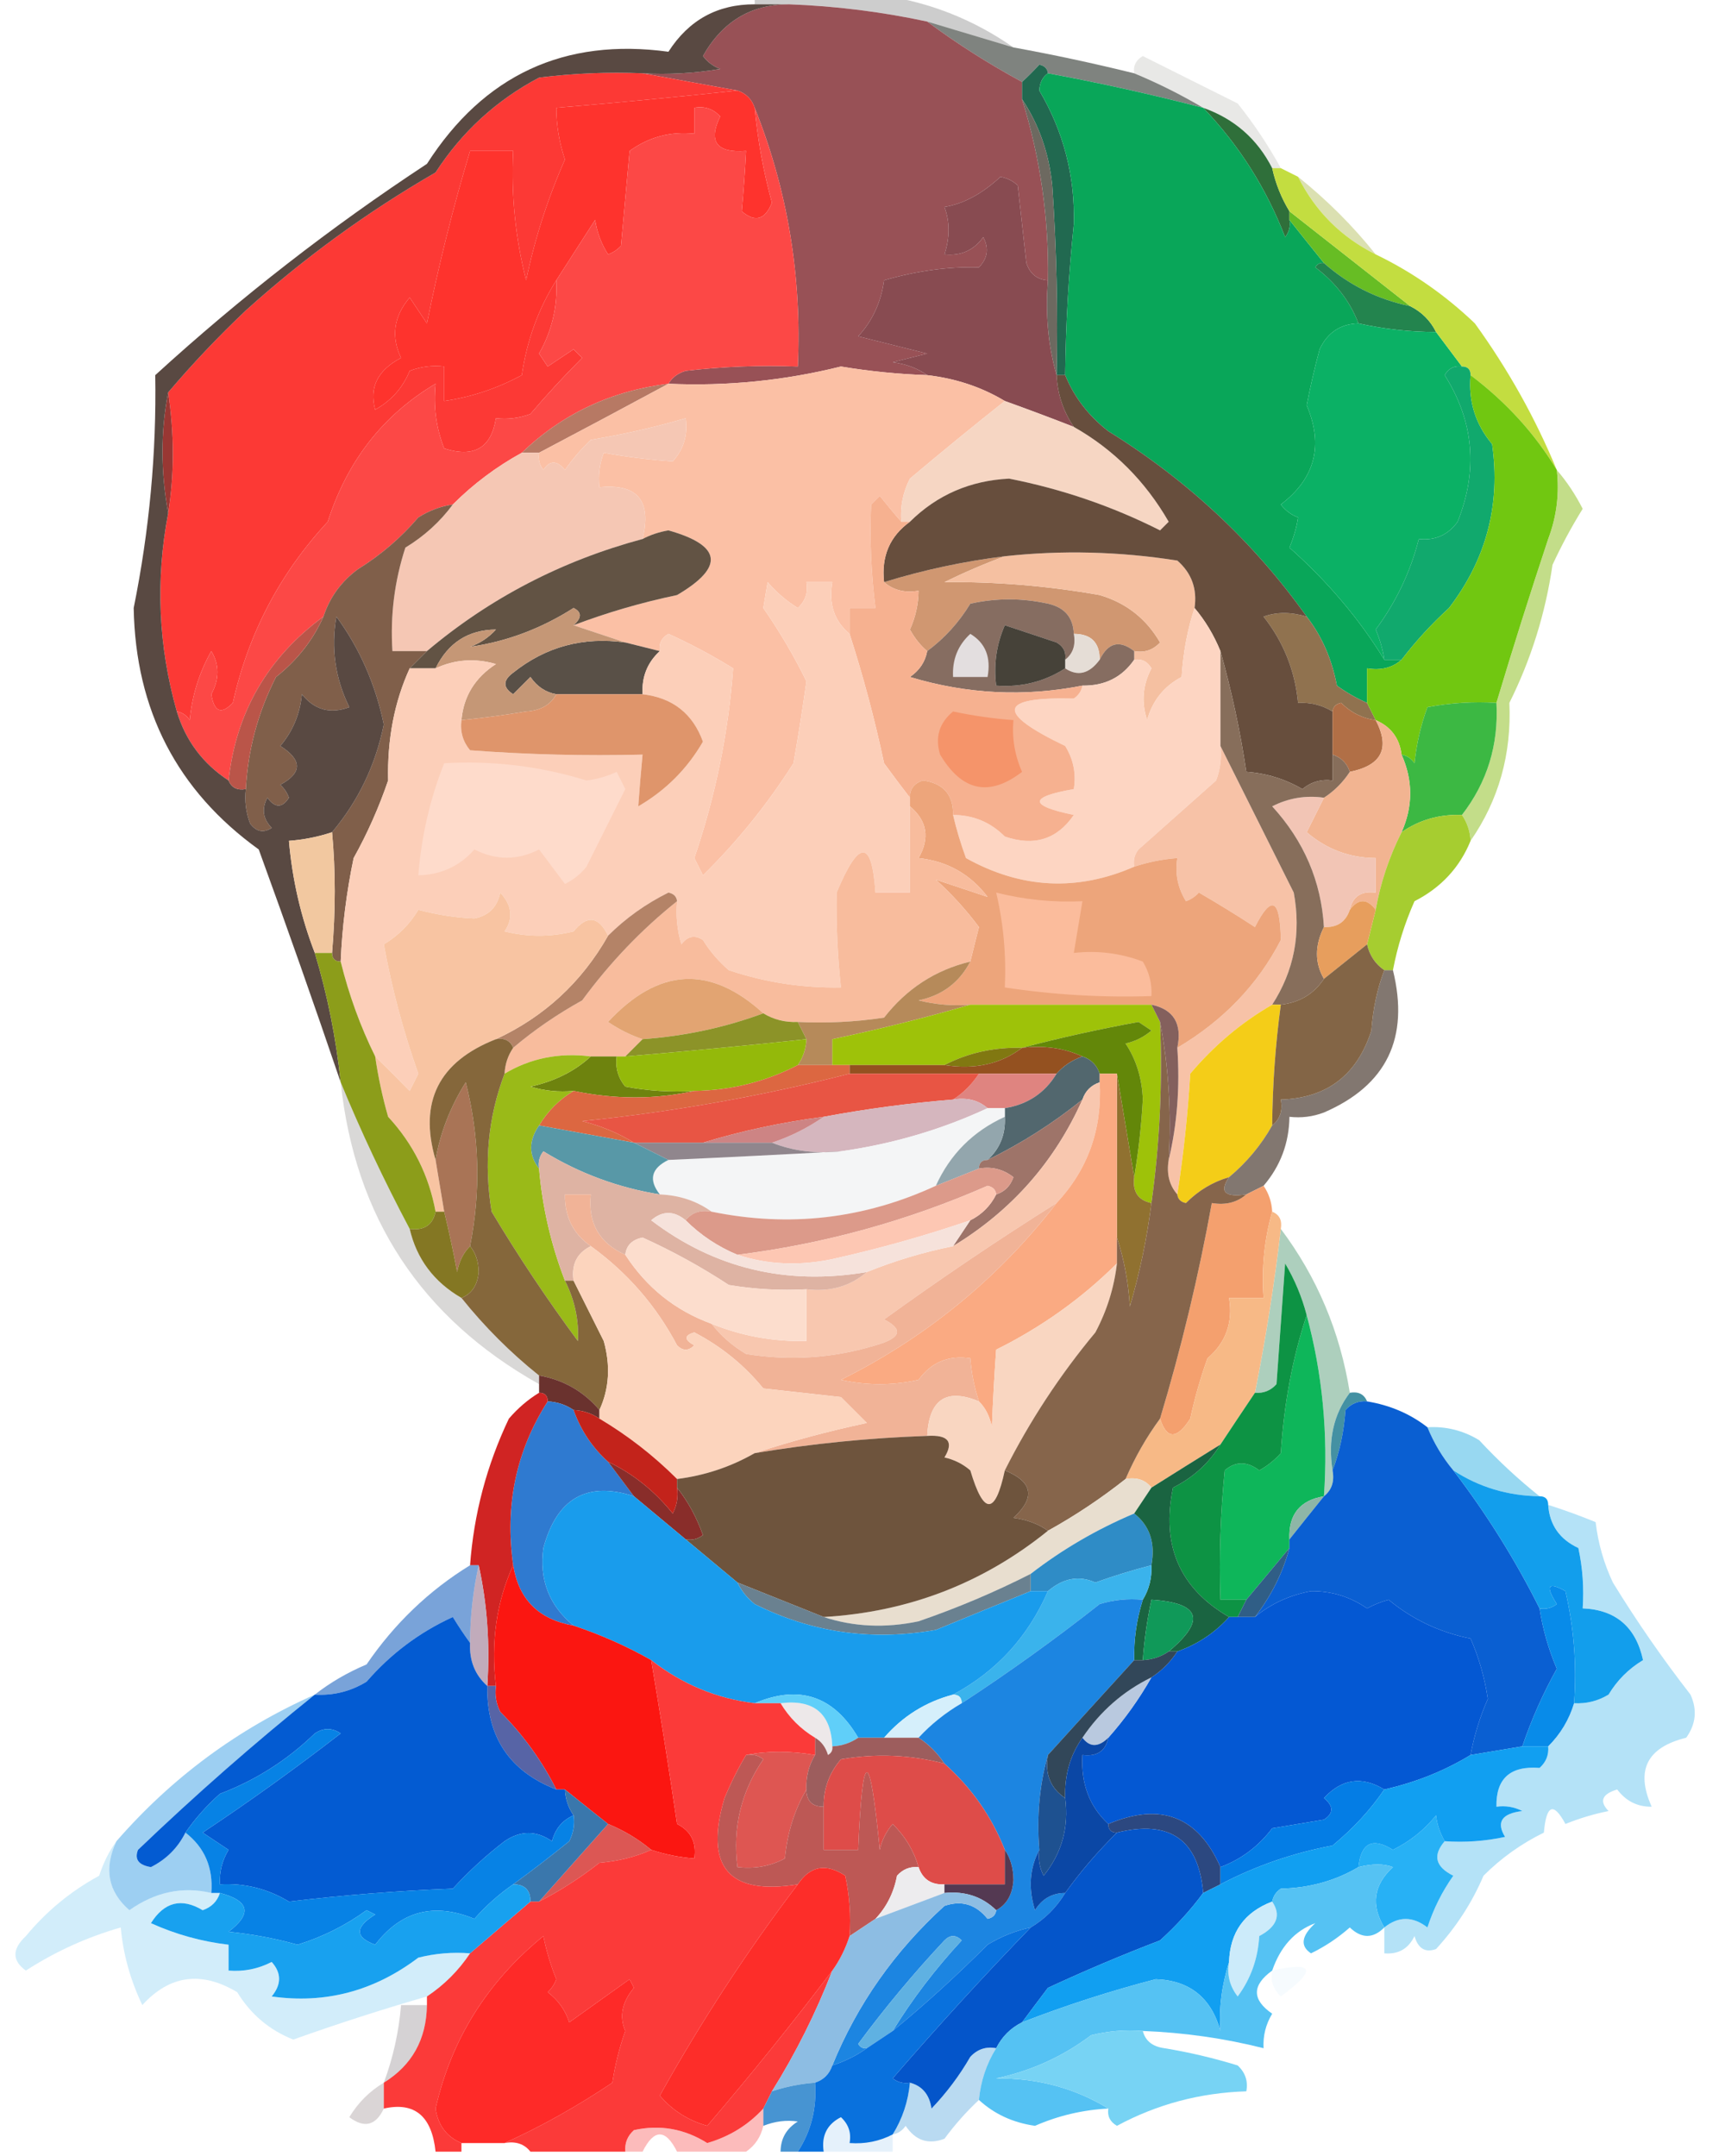 <?xml version="1.0" encoding="UTF-8"?>
<!DOCTYPE svg PUBLIC "-//W3C//DTD SVG 1.1//EN" "http://www.w3.org/Graphics/SVG/1.1/DTD/svg11.dtd">
<svg xmlns="http://www.w3.org/2000/svg" version="1.1" width="200px" height="250px" style="shape-rendering:geometricPrecision; text-rendering:geometricPrecision; image-rendering:optimizeQuality; fill-rule:evenodd; clip-rule:evenodd" xmlns:xlink="http://www.w3.org/1999/xlink">
<g><path style="opacity:0.349" fill="#727272" d="M 87.5,0.5 C 87.5,0.167 87.5,-0.167 87.5,-0.5C 92.5,-0.5 97.5,-0.5 102.5,-0.5C 107.932,0.313 112.932,2.313 117.5,5.5C 114.167,4.5 110.833,3.5 107.5,2.5C 102.24,1.368 96.906,0.701 91.5,0.5C 90.167,0.5 88.833,0.5 87.5,0.5 Z"/></g>
<g><path style="opacity:0.663" fill="#3f453f" d="M 107.5,2.5 C 110.833,3.5 114.167,4.5 117.5,5.5C 122.103,6.334 126.769,7.334 131.5,8.5C 134.254,9.641 136.921,10.975 139.5,12.5C 133.518,10.947 127.518,9.614 121.5,8.5C 121.44,7.957 121.107,7.624 120.5,7.5C 119.818,8.243 119.151,8.909 118.5,9.5C 114.628,7.403 110.961,5.069 107.5,2.5 Z"/></g>
<g><path style="opacity:0.231" fill="#9e9d95" d="M 148.5,19.5 C 148.167,19.5 147.833,19.5 147.5,19.5C 145.779,16.114 143.112,13.78 139.5,12.5C 136.921,10.975 134.254,9.641 131.5,8.5C 131.369,7.624 131.702,6.957 132.5,6.5C 136.167,8.333 139.833,10.167 143.5,12C 145.415,14.4 147.081,16.9 148.5,19.5 Z"/></g>
<g><path style="opacity:1" fill="#985156" d="M 91.5,0.5 C 96.906,0.701 102.24,1.368 107.5,2.5C 110.961,5.069 114.628,7.403 118.5,9.5C 118.5,10.167 118.5,10.833 118.5,11.5C 120.622,18.326 121.622,25.326 121.5,32.5C 120.25,32.423 119.417,31.756 119,30.5C 118.667,27.5 118.333,24.5 118,21.5C 117.439,20.978 116.772,20.645 116,20.5C 113.861,22.479 111.694,23.645 109.5,24C 110.138,25.707 110.138,27.54 109.5,29.5C 111.39,29.703 112.89,29.037 114,27.5C 114.684,28.784 114.517,29.951 113.5,31C 109.973,30.901 106.306,31.401 102.5,32.5C 102.156,35.036 101.156,37.203 99.5,39C 102.167,39.667 104.833,40.333 107.5,41C 106.167,41.333 104.833,41.667 103.5,42C 105.058,42.21 106.391,42.71 107.5,43.5C 104.15,43.386 100.817,43.053 97.5,42.5C 90.946,44.133 84.279,44.799 77.5,44.5C 77.918,43.778 78.584,43.278 79.5,43C 83.821,42.501 88.154,42.334 92.5,42.5C 92.972,32 91.306,22 87.5,12.5C 87.167,11.5 86.5,10.833 85.5,10.5C 81.833,9.833 78.167,9.167 74.5,8.5C 77.518,8.665 80.518,8.498 83.5,8C 82.692,7.692 82.025,7.192 81.5,6.5C 83.757,2.492 87.091,0.492 91.5,0.5 Z"/></g>
<g><path style="opacity:1" fill="#216950" d="M 121.5,8.5 C 120.876,8.917 120.543,9.584 120.5,10.5C 123.316,15.265 124.65,20.432 124.5,26C 123.895,31.821 123.562,37.654 123.5,43.5C 123.167,43.5 122.833,43.5 122.5,43.5C 122.666,36.159 122.5,28.826 122,21.5C 121.627,17.782 120.461,14.449 118.5,11.5C 118.5,10.833 118.5,10.167 118.5,9.5C 119.151,8.909 119.818,8.243 120.5,7.5C 121.107,7.624 121.44,7.957 121.5,8.5 Z"/></g>
<g><path style="opacity:0.478" fill="#b4bf5d" d="M 150.5,20.5 C 153.882,23.215 156.882,26.215 159.5,29.5C 155.5,27.5 152.5,24.5 150.5,20.5 Z"/></g>
<g><path style="opacity:1" fill="#fe332d" d="M 85.5,10.5 C 86.5,10.833 87.167,11.5 87.5,12.5C 87.844,16.228 88.51,19.895 89.5,23.5C 88.711,25.488 87.544,25.821 86,24.5C 86.207,22.249 86.374,19.915 86.5,17.5C 83.079,17.762 82.079,16.428 83.5,13.5C 82.675,12.614 81.675,12.281 80.5,12.5C 80.5,13.5 80.5,14.5 80.5,15.5C 77.728,15.22 75.228,15.887 73,17.5C 72.667,21.167 72.333,24.833 72,28.5C 71.586,28.957 71.086,29.291 70.5,29.5C 69.719,28.271 69.219,26.938 69,25.5C 67.489,27.862 65.989,30.195 64.5,32.5C 62.426,35.796 61.093,39.463 60.5,43.5C 57.644,45.044 54.644,46.044 51.5,46.5C 51.5,45.167 51.5,43.833 51.5,42.5C 50.127,42.343 48.793,42.51 47.5,43C 46.695,44.972 45.361,46.472 43.5,47.5C 42.79,44.914 43.79,42.914 46.5,41.5C 45.318,39.015 45.652,36.681 47.5,34.5C 48.167,35.5 48.833,36.5 49.5,37.5C 50.86,30.728 52.526,24.062 54.5,17.5C 56.167,17.5 57.833,17.5 59.5,17.5C 59.25,22.581 59.75,27.581 61,32.5C 62,27.697 63.5,23.03 65.5,18.5C 64.844,16.547 64.511,14.547 64.5,12.5C 71.508,11.916 78.508,11.249 85.5,10.5 Z"/></g>
<g><path style="opacity:1" fill="#2f6f3a" d="M 139.5,12.5 C 143.112,13.78 145.779,16.114 147.5,19.5C 147.893,21.284 148.559,22.951 149.5,24.5C 149.5,24.833 149.5,25.167 149.5,25.5C 149.631,26.239 149.464,26.906 149,27.5C 146.825,21.835 143.659,16.835 139.5,12.5 Z"/></g>
<g><path style="opacity:1" fill="#6d6960" d="M 118.5,11.5 C 120.461,14.449 121.627,17.782 122,21.5C 122.5,28.826 122.666,36.159 122.5,43.5C 121.518,40.038 121.185,36.371 121.5,32.5C 121.622,25.326 120.622,18.326 118.5,11.5 Z"/></g>
<g><path style="opacity:1" fill="#884b51" d="M 121.5,32.5 C 121.185,36.371 121.518,40.038 122.5,43.5C 122.614,45.718 123.28,47.718 124.5,49.5C 121.807,48.449 119.14,47.449 116.5,46.5C 113.811,44.883 110.811,43.883 107.5,43.5C 106.391,42.71 105.058,42.21 103.5,42C 104.833,41.667 106.167,41.333 107.5,41C 104.833,40.333 102.167,39.667 99.5,39C 101.156,37.203 102.156,35.036 102.5,32.5C 106.306,31.401 109.973,30.901 113.5,31C 114.517,29.951 114.684,28.784 114,27.5C 112.89,29.037 111.39,29.703 109.5,29.5C 110.138,27.54 110.138,25.707 109.5,24C 111.694,23.645 113.861,22.479 116,20.5C 116.772,20.645 117.439,20.978 118,21.5C 118.333,24.5 118.667,27.5 119,30.5C 119.417,31.756 120.25,32.423 121.5,32.5 Z"/></g>
<g><path style="opacity:1" fill="#09a659" d="M 121.5,8.5 C 127.518,9.614 133.518,10.947 139.5,12.5C 143.659,16.835 146.825,21.835 149,27.5C 149.464,26.906 149.631,26.239 149.5,25.5C 150.803,27.142 152.136,28.809 153.5,30.5C 153.062,30.435 152.728,30.601 152.5,31C 154.865,32.789 156.532,34.956 157.5,37.5C 155.408,37.561 153.908,38.561 153,40.5C 152.421,42.649 151.921,44.815 151.5,47C 153.473,51.645 152.473,55.478 148.5,58.5C 149.025,59.192 149.692,59.692 150.5,60C 150.335,61.117 150.002,62.284 149.5,63.5C 153.915,67.416 157.582,71.749 160.5,76.5C 161.167,76.5 161.833,76.5 162.5,76.5C 161.432,77.434 160.099,77.768 158.5,77.5C 158.5,78.833 158.5,80.167 158.5,81.5C 157.279,80.972 156.113,80.305 155,79.5C 154.422,76.428 153.255,73.761 151.5,71.5C 145.348,62.852 137.681,55.686 128.5,50C 126.21,48.223 124.543,46.056 123.5,43.5C 123.562,37.654 123.895,31.821 124.5,26C 124.65,20.432 123.316,15.265 120.5,10.5C 120.543,9.584 120.876,8.917 121.5,8.5 Z"/></g>
<g><path style="opacity:1" fill="#fc3935" d="M 74.5,8.5 C 78.167,9.167 81.833,9.833 85.5,10.5C 78.508,11.249 71.508,11.916 64.5,12.5C 64.511,14.547 64.844,16.547 65.5,18.5C 63.5,23.03 62,27.697 61,32.5C 59.75,27.581 59.25,22.581 59.5,17.5C 57.833,17.5 56.167,17.5 54.5,17.5C 52.526,24.062 50.86,30.728 49.5,37.5C 48.833,36.5 48.167,35.5 47.5,34.5C 45.652,36.681 45.318,39.015 46.5,41.5C 43.79,42.914 42.79,44.914 43.5,47.5C 45.361,46.472 46.695,44.972 47.5,43C 48.793,42.51 50.127,42.343 51.5,42.5C 51.5,43.833 51.5,45.167 51.5,46.5C 54.644,46.044 57.644,45.044 60.5,43.5C 61.093,39.463 62.426,35.796 64.5,32.5C 64.661,35.528 63.994,38.361 62.5,41C 62.833,41.5 63.167,42 63.5,42.5C 64.5,41.833 65.5,41.167 66.5,40.5C 66.833,40.833 67.167,41.167 67.5,41.5C 65.412,43.585 63.412,45.752 61.5,48C 60.207,48.49 58.873,48.657 57.5,48.5C 56.955,51.944 54.955,53.111 51.5,52C 50.565,49.619 50.232,47.119 50.5,44.5C 44.429,48.102 40.262,53.435 38,60.5C 32.444,66.493 28.777,73.493 27,81.5C 25.657,82.902 24.824,82.569 24.5,80.5C 25.446,78.742 25.446,77.076 24.5,75.5C 23.104,77.972 22.27,80.638 22,83.5C 21.617,82.944 21.117,82.611 20.5,82.5C 18.35,74.911 18.016,67.244 19.5,59.5C 20.217,55.011 20.217,50.344 19.5,45.5C 22.296,42.203 25.296,39.036 28.5,36C 35.273,29.893 42.606,24.56 50.5,20C 53.549,15.284 57.549,11.618 62.5,9C 66.486,8.501 70.486,8.334 74.5,8.5 Z"/></g>
<g><path style="opacity:1" fill="#67bd24" d="M 149.5,25.5 C 149.5,25.167 149.5,24.833 149.5,24.5C 154.175,28.169 158.842,31.836 163.5,35.5C 159.72,34.718 156.387,33.052 153.5,30.5C 152.136,28.809 150.803,27.142 149.5,25.5 Z"/></g>
<g><path style="opacity:1" fill="#23844e" d="M 153.5,30.5 C 156.387,33.052 159.72,34.718 163.5,35.5C 164.833,36.167 165.833,37.167 166.5,38.5C 163.455,38.492 160.455,38.159 157.5,37.5C 156.532,34.956 154.865,32.789 152.5,31C 152.728,30.601 153.062,30.435 153.5,30.5 Z"/></g>
<g><path style="opacity:1" fill="#0bb165" d="M 157.5,37.5 C 160.455,38.159 163.455,38.492 166.5,38.5C 167.5,39.833 168.5,41.167 169.5,42.5C 168.624,42.369 167.957,42.703 167.5,43.5C 170.886,48.859 171.386,54.526 169,60.5C 167.89,62.037 166.39,62.703 164.5,62.5C 163.532,66.311 161.865,69.811 159.5,73C 159.989,74.138 160.322,75.305 160.5,76.5C 157.582,71.749 153.915,67.416 149.5,63.5C 150.002,62.284 150.335,61.117 150.5,60C 149.692,59.692 149.025,59.192 148.5,58.5C 152.473,55.478 153.473,51.645 151.5,47C 151.921,44.815 152.421,42.649 153,40.5C 153.908,38.561 155.408,37.561 157.5,37.5 Z"/></g>
<g><path style="opacity:0.973" fill="#c2dd3c" d="M 147.5,19.5 C 147.833,19.5 148.167,19.5 148.5,19.5C 149.167,19.833 149.833,20.167 150.5,20.5C 152.5,24.5 155.5,27.5 159.5,29.5C 163.708,31.527 167.541,34.194 171,37.5C 174.857,42.838 178.024,48.505 180.5,54.5C 177.983,50.305 174.649,46.639 170.5,43.5C 170.5,42.833 170.167,42.5 169.5,42.5C 168.5,41.167 167.5,39.833 166.5,38.5C 165.833,37.167 164.833,36.167 163.5,35.5C 158.842,31.836 154.175,28.169 149.5,24.5C 148.559,22.951 147.893,21.284 147.5,19.5 Z"/></g>
<g><path style="opacity:1" fill="#fc4846" d="M 87.5,12.5 C 91.306,22 92.972,32 92.5,42.5C 88.154,42.334 83.821,42.501 79.5,43C 78.584,43.278 77.918,43.778 77.5,44.5C 70.866,45.319 65.2,47.986 60.5,52.5C 57.545,54.122 54.879,56.122 52.5,58.5C 51.078,58.709 49.745,59.209 48.5,60C 46.461,62.374 44.128,64.374 41.5,66C 39.561,67.432 38.228,69.265 37.5,71.5C 31.034,76.251 27.367,82.585 26.5,90.5C 23.529,88.557 21.529,85.891 20.5,82.5C 21.117,82.611 21.617,82.944 22,83.5C 22.27,80.638 23.104,77.972 24.5,75.5C 25.446,77.076 25.446,78.742 24.5,80.5C 24.824,82.569 25.657,82.902 27,81.5C 28.777,73.493 32.444,66.493 38,60.5C 40.262,53.435 44.429,48.102 50.5,44.5C 50.232,47.119 50.565,49.619 51.5,52C 54.955,53.111 56.955,51.944 57.5,48.5C 58.873,48.657 60.207,48.49 61.5,48C 63.412,45.752 65.412,43.585 67.5,41.5C 67.167,41.167 66.833,40.833 66.5,40.5C 65.5,41.167 64.5,41.833 63.5,42.5C 63.167,42 62.833,41.5 62.5,41C 63.994,38.361 64.661,35.528 64.5,32.5C 65.989,30.195 67.489,27.862 69,25.5C 69.219,26.938 69.719,28.271 70.5,29.5C 71.086,29.291 71.586,28.957 72,28.5C 72.333,24.833 72.667,21.167 73,17.5C 75.228,15.887 77.728,15.22 80.5,15.5C 80.5,14.5 80.5,13.5 80.5,12.5C 81.675,12.281 82.675,12.614 83.5,13.5C 82.079,16.428 83.079,17.762 86.5,17.5C 86.374,19.915 86.207,22.249 86,24.5C 87.544,25.821 88.711,25.488 89.5,23.5C 88.51,19.895 87.844,16.228 87.5,12.5 Z"/></g>
<g><path style="opacity:1" fill="#b77964" d="M 77.5,44.5 C 72.474,47.211 67.474,49.878 62.5,52.5C 61.833,52.5 61.167,52.5 60.5,52.5C 65.2,47.986 70.866,45.319 77.5,44.5 Z"/></g>
<g><path style="opacity:1" fill="#fbc0a5" d="M 107.5,43.5 C 110.811,43.883 113.811,44.883 116.5,46.5C 112.945,49.316 109.278,52.316 105.5,55.5C 104.691,57.071 104.357,58.738 104.5,60.5C 103.685,59.571 102.852,58.571 102,57.5C 101.667,57.833 101.333,58.167 101,58.5C 100.83,62.493 100.996,66.493 101.5,70.5C 100.5,70.5 99.5,70.5 98.5,70.5C 98.5,71.5 98.5,72.5 98.5,73.5C 96.72,72.01 96.053,70.01 96.5,67.5C 95.5,67.5 94.5,67.5 93.5,67.5C 93.719,68.675 93.386,69.675 92.5,70.5C 91.186,69.687 90.019,68.687 89,67.5C 88.833,68.5 88.667,69.5 88.5,70.5C 90.387,73.216 92.053,76.049 93.5,79C 93.054,82.175 92.554,85.342 92,88.5C 88.955,93.289 85.455,97.622 81.5,101.5C 81.167,100.833 80.833,100.167 80.5,99.5C 82.953,92.297 84.453,84.964 85,77.5C 82.596,76.01 80.096,74.676 77.5,73.5C 76.703,73.957 76.369,74.624 76.5,75.5C 75.167,75.167 73.833,74.833 72.5,74.5C 70.5,73.833 68.5,73.167 66.5,72.5C 70.38,71.029 74.38,69.862 78.5,69C 84.029,65.749 83.696,63.249 77.5,61.5C 76.416,61.685 75.416,62.018 74.5,62.5C 75.575,58.062 73.908,56.062 69.5,56.5C 69.343,55.127 69.51,53.793 70,52.5C 72.68,52.985 75.347,53.318 78,53.5C 79.269,52.095 79.769,50.429 79.5,48.5C 75.916,49.546 72.25,50.379 68.5,51C 67.382,52.074 66.382,53.24 65.5,54.5C 64.575,53.359 63.741,53.359 63,54.5C 62.536,53.906 62.369,53.239 62.5,52.5C 67.474,49.878 72.474,47.211 77.5,44.5C 84.279,44.799 90.946,44.133 97.5,42.5C 100.817,43.053 104.15,43.386 107.5,43.5 Z"/></g>
<g><path style="opacity:1" fill="#993733" d="M 19.5,45.5 C 20.217,50.344 20.217,55.011 19.5,59.5C 18.625,54.665 18.625,49.998 19.5,45.5 Z"/></g>
<g><path style="opacity:1" fill="#f6d6c3" d="M 116.5,46.5 C 119.14,47.449 121.807,48.449 124.5,49.5C 129.118,52.118 132.784,55.784 135.5,60.5C 135.167,60.833 134.833,61.167 134.5,61.5C 128.98,58.712 123.146,56.712 117,55.5C 112.482,55.724 108.648,57.39 105.5,60.5C 105.167,60.5 104.833,60.5 104.5,60.5C 104.357,58.738 104.691,57.071 105.5,55.5C 109.278,52.316 112.945,49.316 116.5,46.5 Z"/></g>
<g><path style="opacity:1" fill="#f5c7b4" d="M 74.5,62.5 C 65.12,65.022 56.787,69.355 49.5,75.5C 48.167,75.5 46.833,75.5 45.5,75.5C 45.234,71.395 45.734,67.395 47,63.5C 49.191,62.167 51.024,60.5 52.5,58.5C 54.879,56.122 57.545,54.122 60.5,52.5C 61.167,52.5 61.833,52.5 62.5,52.5C 62.369,53.239 62.536,53.906 63,54.5C 63.741,53.359 64.575,53.359 65.5,54.5C 66.382,53.24 67.382,52.074 68.5,51C 72.25,50.379 75.916,49.546 79.5,48.5C 79.769,50.429 79.269,52.095 78,53.5C 75.347,53.318 72.68,52.985 70,52.5C 69.51,53.793 69.343,55.127 69.5,56.5C 73.908,56.062 75.575,58.062 74.5,62.5 Z"/></g>
<g><path style="opacity:1" fill="#11a96d" d="M 169.5,42.5 C 170.167,42.5 170.5,42.833 170.5,43.5C 170.231,46.526 171.064,49.192 173,51.5C 173.997,58.514 172.331,64.847 168,70.5C 165.96,72.37 164.127,74.37 162.5,76.5C 161.833,76.5 161.167,76.5 160.5,76.5C 160.322,75.305 159.989,74.138 159.5,73C 161.865,69.811 163.532,66.311 164.5,62.5C 166.39,62.703 167.89,62.037 169,60.5C 171.386,54.526 170.886,48.859 167.5,43.5C 167.957,42.703 168.624,42.369 169.5,42.5 Z"/></g>
<g><path style="opacity:1" fill="#625344" d="M 66.5,72.5 C 67.463,71.636 67.463,70.97 66.5,70.5C 62.718,72.904 58.718,74.404 54.5,75C 55.672,74.581 56.672,73.915 57.5,73C 54.287,73.032 51.954,74.532 50.5,77.5C 49.5,77.5 48.5,77.5 47.5,77.5C 48.167,76.833 48.833,76.167 49.5,75.5C 56.787,69.355 65.12,65.022 74.5,62.5C 75.416,62.018 76.416,61.685 77.5,61.5C 83.696,63.249 84.029,65.749 78.5,69C 74.38,69.862 70.38,71.029 66.5,72.5 Z"/></g>
<g><path style="opacity:1" fill="#d09771" d="M 116.5,64.5 C 114.208,65.34 111.875,66.34 109.5,67.5C 115.531,67.443 121.531,67.943 127.5,69C 130.576,69.911 132.909,71.744 134.5,74.5C 133.675,75.386 132.675,75.719 131.5,75.5C 129.805,74.174 128.472,74.507 127.5,76.5C 127.5,74.5 126.5,73.5 124.5,73.5C 124.426,71.589 123.426,70.422 121.5,70C 118.5,69.333 115.5,69.333 112.5,70C 111.167,72.191 109.5,74.024 107.5,75.5C 106.722,74.844 106.056,74.011 105.5,73C 106.148,71.56 106.481,70.06 106.5,68.5C 104.901,68.768 103.568,68.434 102.5,67.5C 107.061,66.093 111.728,65.093 116.5,64.5 Z"/></g>
<g><path style="opacity:1" fill="#805f4a" d="M 52.5,58.5 C 51.024,60.5 49.191,62.167 47,63.5C 45.734,67.395 45.234,71.395 45.5,75.5C 46.833,75.5 48.167,75.5 49.5,75.5C 48.833,76.167 48.167,76.833 47.5,77.5C 45.725,81.386 44.892,85.72 45,90.5C 43.924,93.648 42.591,96.648 41,99.5C 40.172,103.466 39.672,107.466 39.5,111.5C 38.833,111.5 38.5,111.167 38.5,110.5C 38.914,105.636 38.914,100.969 38.5,96.5C 41.546,92.876 43.546,88.71 44.5,84C 43.524,79.334 41.691,75.168 39,71.5C 38.362,75.17 38.862,78.67 40.5,82C 38.299,82.825 36.466,82.325 35,80.5C 34.788,82.78 33.955,84.78 32.5,86.5C 35.058,88.12 35.058,89.62 32.5,91C 32.957,91.414 33.291,91.914 33.5,92.5C 32.726,93.711 31.893,93.711 31,92.5C 30.316,93.784 30.483,94.951 31.5,96C 30.551,96.617 29.718,96.451 29,95.5C 28.51,94.207 28.343,92.873 28.5,91.5C 28.744,86.933 29.91,82.599 32,78.5C 34.454,76.559 36.287,74.225 37.5,71.5C 38.228,69.265 39.561,67.432 41.5,66C 44.128,64.374 46.461,62.374 48.5,60C 49.745,59.209 51.078,58.709 52.5,58.5 Z"/></g>
<g><path style="opacity:1" fill="#e5ddd6" d="M 124.5,73.5 C 126.5,73.5 127.5,74.5 127.5,76.5C 126.295,78.138 124.962,78.471 123.5,77.5C 123.5,77.167 123.5,76.833 123.5,76.5C 124.404,75.791 124.737,74.791 124.5,73.5 Z"/></g>
<g><path style="opacity:1" fill="#595047" d="M 72.5,74.5 C 73.833,74.833 75.167,75.167 76.5,75.5C 75.058,76.82 74.391,78.486 74.5,80.5C 71.167,80.5 67.833,80.5 64.5,80.5C 63.265,80.279 62.265,79.612 61.5,78.5C 60.833,79.167 60.167,79.833 59.5,80.5C 58.289,79.726 58.289,78.893 59.5,78C 63.29,74.979 67.623,73.812 72.5,74.5 Z"/></g>
<g><path style="opacity:1" fill="#f5c0a1" d="M 138.5,70.5 C 137.683,72.969 137.183,75.635 137,78.5C 134.957,79.579 133.624,81.246 133,83.5C 132.313,81.433 132.48,79.433 133.5,77.5C 133.043,76.703 132.376,76.369 131.5,76.5C 131.5,76.167 131.5,75.833 131.5,75.5C 132.675,75.719 133.675,75.386 134.5,74.5C 132.909,71.744 130.576,69.911 127.5,69C 121.531,67.943 115.531,67.443 109.5,67.5C 111.875,66.34 114.208,65.34 116.5,64.5C 123.1,63.776 129.767,63.943 136.5,65C 138.155,66.444 138.822,68.278 138.5,70.5 Z"/></g>
<g><path style="opacity:1" fill="#866d61" d="M 124.5,73.5 C 124.737,74.791 124.404,75.791 123.5,76.5C 123.631,75.624 123.298,74.957 122.5,74.5C 120.5,73.833 118.5,73.167 116.5,72.5C 115.526,74.743 115.192,77.076 115.5,79.5C 118.421,79.717 121.087,79.051 123.5,77.5C 124.962,78.471 126.295,78.138 127.5,76.5C 128.472,74.507 129.805,74.174 131.5,75.5C 131.5,75.833 131.5,76.167 131.5,76.5C 130.089,78.539 128.089,79.539 125.5,79.5C 118.772,80.827 112.105,80.494 105.5,78.5C 106.612,77.735 107.279,76.735 107.5,75.5C 109.5,74.024 111.167,72.191 112.5,70C 115.5,69.333 118.5,69.333 121.5,70C 123.426,70.422 124.426,71.589 124.5,73.5 Z"/></g>
<g><path style="opacity:1" fill="#e3dedf" d="M 112.5,73.5 C 114.256,74.552 114.923,76.219 114.5,78.5C 113.167,78.5 111.833,78.5 110.5,78.5C 110.392,76.486 111.058,74.82 112.5,73.5 Z"/></g>
<g><path style="opacity:1" fill="#464239" d="M 123.5,76.5 C 123.5,76.833 123.5,77.167 123.5,77.5C 121.087,79.051 118.421,79.717 115.5,79.5C 115.192,77.076 115.526,74.743 116.5,72.5C 118.5,73.167 120.5,73.833 122.5,74.5C 123.298,74.957 123.631,75.624 123.5,76.5 Z"/></g>
<g><path style="opacity:1" fill="#90724f" d="M 151.5,71.5 C 153.255,73.761 154.422,76.428 155,79.5C 156.113,80.305 157.279,80.972 158.5,81.5C 158.833,82.167 159.167,82.833 159.5,83.5C 157.956,83.297 156.622,82.63 155.5,81.5C 154.893,81.624 154.56,81.957 154.5,82.5C 153.292,81.766 151.959,81.433 150.5,81.5C 150.146,77.77 148.813,74.437 146.5,71.5C 148.003,70.948 149.669,70.948 151.5,71.5 Z"/></g>
<g><path style="opacity:1" fill="#c59776" d="M 66.5,72.5 C 68.5,73.167 70.5,73.833 72.5,74.5C 67.623,73.812 63.29,74.979 59.5,78C 58.289,78.893 58.289,79.726 59.5,80.5C 60.167,79.833 60.833,79.167 61.5,78.5C 62.265,79.612 63.265,80.279 64.5,80.5C 63.848,81.725 62.681,82.392 61,82.5C 58.502,82.917 56.002,83.251 53.5,83.5C 53.744,80.737 55.077,78.571 57.5,77C 55.071,76.297 52.737,76.463 50.5,77.5C 51.954,74.532 54.287,73.032 57.5,73C 56.672,73.915 55.672,74.581 54.5,75C 58.718,74.404 62.718,72.904 66.5,70.5C 67.463,70.97 67.463,71.636 66.5,72.5 Z"/></g>
<g><path style="opacity:1" fill="#674e3d" d="M 122.5,43.5 C 122.833,43.5 123.167,43.5 123.5,43.5C 124.543,46.056 126.21,48.223 128.5,50C 137.681,55.686 145.348,62.852 151.5,71.5C 149.669,70.948 148.003,70.948 146.5,71.5C 148.813,74.437 150.146,77.77 150.5,81.5C 151.959,81.433 153.292,81.766 154.5,82.5C 154.5,84.167 154.5,85.833 154.5,87.5C 154.5,88.5 154.5,89.5 154.5,90.5C 153.178,90.33 152.011,90.663 151,91.5C 148.993,90.331 146.827,89.665 144.5,89.5C 143.807,84.829 142.807,80.162 141.5,75.5C 140.737,73.632 139.737,71.965 138.5,70.5C 138.822,68.278 138.155,66.444 136.5,65C 129.767,63.943 123.1,63.776 116.5,64.5C 111.728,65.093 107.061,66.093 102.5,67.5C 102.166,64.509 103.166,62.176 105.5,60.5C 108.648,57.39 112.482,55.724 117,55.5C 123.146,56.712 128.98,58.712 134.5,61.5C 134.833,61.167 135.167,60.833 135.5,60.5C 132.784,55.784 129.118,52.118 124.5,49.5C 123.28,47.718 122.614,45.718 122.5,43.5 Z"/></g>
<g><path style="opacity:1" fill="#71c711" d="M 170.5,43.5 C 174.649,46.639 177.983,50.305 180.5,54.5C 180.813,57.247 180.48,59.913 179.5,62.5C 177.393,68.851 175.393,75.184 173.5,81.5C 170.813,81.336 168.146,81.503 165.5,82C 164.736,84.069 164.236,86.236 164,88.5C 163.617,87.944 163.117,87.611 162.5,87.5C 162.262,85.596 161.262,84.262 159.5,83.5C 159.167,82.833 158.833,82.167 158.5,81.5C 158.5,80.167 158.5,78.833 158.5,77.5C 160.099,77.768 161.432,77.434 162.5,76.5C 164.127,74.37 165.96,72.37 168,70.5C 172.331,64.847 173.997,58.514 173,51.5C 171.064,49.192 170.231,46.526 170.5,43.5 Z"/></g>
<g><path style="opacity:1" fill="#b16f46" d="M 159.5,83.5 C 161.207,86.754 160.207,88.754 156.5,89.5C 156.167,88.5 155.5,87.833 154.5,87.5C 154.5,85.833 154.5,84.167 154.5,82.5C 154.56,81.957 154.893,81.624 155.5,81.5C 156.622,82.63 157.956,83.297 159.5,83.5 Z"/></g>
<g><path style="opacity:1" fill="#fdd5c2" d="M 138.5,70.5 C 139.737,71.965 140.737,73.632 141.5,75.5C 141.5,79.167 141.5,82.833 141.5,86.5C 141.657,87.873 141.49,89.207 141,90.5C 138,93.167 135,95.833 132,98.5C 131.536,99.094 131.369,99.761 131.5,100.5C 124.886,103.391 118.386,103.058 112,99.5C 111.392,97.846 110.892,96.179 110.5,94.5C 112.842,94.504 114.842,95.338 116.5,97C 119.893,98.168 122.559,97.334 124.5,94.5C 119.26,93.413 119.26,92.413 124.5,91.5C 124.785,89.712 124.452,88.045 123.5,86.5C 115.406,82.623 115.739,80.789 124.5,81C 125.056,80.617 125.389,80.117 125.5,79.5C 128.089,79.539 130.089,78.539 131.5,76.5C 132.376,76.369 133.043,76.703 133.5,77.5C 132.48,79.433 132.313,81.433 133,83.5C 133.624,81.246 134.957,79.579 137,78.5C 137.183,75.635 137.683,72.969 138.5,70.5 Z"/></g>
<g><path style="opacity:0.694" fill="#a9ce56" d="M 180.5,54.5 C 181.652,55.834 182.652,57.334 183.5,59C 182.213,61.071 181.047,63.238 180,65.5C 179.177,71.139 177.51,76.472 175,81.5C 175.264,87.451 173.764,92.784 170.5,97.5C 170.443,96.391 170.11,95.391 169.5,94.5C 172.43,90.708 173.763,86.375 173.5,81.5C 175.393,75.184 177.393,68.851 179.5,62.5C 180.48,59.913 180.813,57.247 180.5,54.5 Z"/></g>
<g><path style="opacity:1" fill="#3cb843" d="M 173.5,81.5 C 173.763,86.375 172.43,90.708 169.5,94.5C 166.892,94.4 164.558,95.067 162.5,96.5C 163.833,93.5 163.833,90.5 162.5,87.5C 163.117,87.611 163.617,87.944 164,88.5C 164.236,86.236 164.736,84.069 165.5,82C 168.146,81.503 170.813,81.336 173.5,81.5 Z"/></g>
<g><path style="opacity:1" fill="#f6b190" d="M 104.5,60.5 C 104.833,60.5 105.167,60.5 105.5,60.5C 103.166,62.176 102.166,64.509 102.5,67.5C 103.568,68.434 104.901,68.768 106.5,68.5C 106.481,70.06 106.148,71.56 105.5,73C 106.056,74.011 106.722,74.844 107.5,75.5C 107.279,76.735 106.612,77.735 105.5,78.5C 112.105,80.494 118.772,80.827 125.5,79.5C 125.389,80.117 125.056,80.617 124.5,81C 115.739,80.789 115.406,82.623 123.5,86.5C 124.452,88.045 124.785,89.712 124.5,91.5C 119.26,92.413 119.26,93.413 124.5,94.5C 122.559,97.334 119.893,98.168 116.5,97C 114.842,95.338 112.842,94.504 110.5,94.5C 110.542,92.151 109.375,90.818 107,90.5C 105.97,90.836 105.47,91.503 105.5,92.5C 104.521,91.235 103.521,89.901 102.5,88.5C 101.415,83.395 100.081,78.395 98.5,73.5C 98.5,72.5 98.5,71.5 98.5,70.5C 99.5,70.5 100.5,70.5 101.5,70.5C 100.996,66.493 100.83,62.493 101,58.5C 101.333,58.167 101.667,57.833 102,57.5C 102.852,58.571 103.685,59.571 104.5,60.5 Z"/></g>
<g><path style="opacity:1" fill="#f5946a" d="M 110.5,82.5 C 112.806,82.993 115.139,83.326 117.5,83.5C 117.318,85.591 117.652,87.591 118.5,89.5C 114.698,92.428 111.532,91.761 109,87.5C 108.387,85.505 108.887,83.838 110.5,82.5 Z"/></g>
<g><path style="opacity:1" fill="#f2b491" d="M 159.5,83.5 C 161.262,84.262 162.262,85.596 162.5,87.5C 163.833,90.5 163.833,93.5 162.5,96.5C 161.047,99.394 160.047,102.394 159.5,105.5C 158.5,104.167 157.5,104.167 156.5,105.5C 156.821,103.952 157.821,103.285 159.5,103.5C 159.5,102.167 159.5,100.833 159.5,99.5C 156.477,99.483 153.81,98.483 151.5,96.5C 152.18,95.14 152.847,93.807 153.5,92.5C 154.694,91.728 155.694,90.728 156.5,89.5C 160.207,88.754 161.207,86.754 159.5,83.5 Z"/></g>
<g><path style="opacity:1" fill="#594942" d="M 87.5,0.5 C 88.833,0.5 90.167,0.5 91.5,0.5C 87.091,0.492 83.757,2.492 81.5,6.5C 82.025,7.192 82.692,7.692 83.5,8C 80.518,8.498 77.518,8.665 74.5,8.5C 70.486,8.334 66.486,8.501 62.5,9C 57.549,11.618 53.549,15.284 50.5,20C 42.606,24.56 35.273,29.893 28.5,36C 25.296,39.036 22.296,42.203 19.5,45.5C 18.625,49.998 18.625,54.665 19.5,59.5C 18.016,67.244 18.35,74.911 20.5,82.5C 21.529,85.891 23.529,88.557 26.5,90.5C 26.842,91.338 27.508,91.672 28.5,91.5C 28.343,92.873 28.51,94.207 29,95.5C 29.718,96.451 30.551,96.617 31.5,96C 30.483,94.951 30.316,93.784 31,92.5C 31.893,93.711 32.726,93.711 33.5,92.5C 33.291,91.914 32.957,91.414 32.5,91C 35.058,89.62 35.058,88.12 32.5,86.5C 33.955,84.78 34.788,82.78 35,80.5C 36.466,82.325 38.299,82.825 40.5,82C 38.862,78.67 38.362,75.17 39,71.5C 41.691,75.168 43.524,79.334 44.5,84C 43.546,88.71 41.546,92.876 38.5,96.5C 36.883,97.038 35.216,97.371 33.5,97.5C 33.887,101.989 34.887,106.323 36.5,110.5C 37.969,115.382 38.969,120.382 39.5,125.5C 36.458,116.544 33.291,107.544 30,98.5C 20.546,91.688 15.713,82.355 15.5,70.5C 17.317,61.507 18.151,52.507 18,43.5C 27.867,34.488 38.367,26.321 49.5,19C 56.112,8.693 65.445,4.36 77.5,6C 79.857,2.323 83.19,0.489 87.5,0.5 Z"/></g>
<g><path style="opacity:1" fill="#ba5549" d="M 37.5,71.5 C 36.287,74.225 34.454,76.559 32,78.5C 29.91,82.599 28.744,86.933 28.5,91.5C 27.508,91.672 26.842,91.338 26.5,90.5C 27.367,82.585 31.034,76.251 37.5,71.5 Z"/></g>
<g><path style="opacity:1" fill="#f7c2a7" d="M 141.5,86.5 C 144.282,92.064 147.116,97.731 150,103.5C 150.875,108.227 150.042,112.56 147.5,116.5C 143.933,118.557 140.766,121.223 138,124.5C 137.719,129.215 137.219,133.882 136.5,138.5C 135.566,137.432 135.232,136.099 135.5,134.5C 136.485,130.366 136.818,126.032 136.5,121.5C 141.833,118.339 145.833,114.173 148.5,109C 148.427,104.196 147.427,103.696 145.5,107.5C 143.345,106.095 141.179,104.762 139,103.5C 138.586,103.957 138.086,104.291 137.5,104.5C 136.548,102.955 136.215,101.288 136.5,99.5C 134.784,99.629 133.117,99.962 131.5,100.5C 131.369,99.761 131.536,99.094 132,98.5C 135,95.833 138,93.167 141,90.5C 141.49,89.207 141.657,87.873 141.5,86.5 Z"/></g>
<g><path style="opacity:1" fill="#f2c5b5" d="M 153.5,92.5 C 152.847,93.807 152.18,95.14 151.5,96.5C 153.81,98.483 156.477,99.483 159.5,99.5C 159.5,100.833 159.5,102.167 159.5,103.5C 157.821,103.285 156.821,103.952 156.5,105.5C 156.027,106.906 155.027,107.573 153.5,107.5C 153.185,102.194 151.185,97.527 147.5,93.5C 149.396,92.534 151.396,92.201 153.5,92.5 Z"/></g>
<g><path style="opacity:1" fill="#a6cd30" d="M 169.5,94.5 C 170.11,95.391 170.443,96.391 170.5,97.5C 169.24,100.596 167.074,102.929 164,104.5C 162.856,107.08 162.022,109.747 161.5,112.5C 161.167,112.5 160.833,112.5 160.5,112.5C 159.449,111.778 158.782,110.778 158.5,109.5C 158.833,108.167 159.167,106.833 159.5,105.5C 160.047,102.394 161.047,99.394 162.5,96.5C 164.558,95.067 166.892,94.4 169.5,94.5 Z"/></g>
<g><path style="opacity:1" fill="#f2c8a0" d="M 38.5,96.5 C 38.914,100.969 38.914,105.636 38.5,110.5C 37.833,110.5 37.167,110.5 36.5,110.5C 34.887,106.323 33.887,101.989 33.5,97.5C 35.216,97.371 36.883,97.038 38.5,96.5 Z"/></g>
<g><path style="opacity:1" fill="#fccfb9" d="M 98.5,73.5 C 100.081,78.395 101.415,83.395 102.5,88.5C 103.521,89.901 104.521,91.235 105.5,92.5C 105.5,92.833 105.5,93.167 105.5,93.5C 105.5,96.833 105.5,100.167 105.5,103.5C 104.167,103.5 102.833,103.5 101.5,103.5C 101.09,97.291 99.59,97.291 97,103.5C 96.938,107.148 97.105,110.815 97.5,114.5C 93.05,114.579 88.717,113.912 84.5,112.5C 83.313,111.481 82.313,110.314 81.5,109C 80.551,108.383 79.718,108.549 79,109.5C 78.507,107.866 78.34,106.199 78.5,104.5C 78.44,103.957 78.107,103.624 77.5,103.5C 74.87,104.804 72.537,106.47 70.5,108.5C 69.41,106.237 68.077,106.07 66.5,108C 63.833,108.667 61.167,108.667 58.5,108C 59.535,106.493 59.368,104.993 58,103.5C 57.653,105.18 56.653,106.18 55,106.5C 52.909,106.421 50.742,106.087 48.5,105.5C 47.5,107.167 46.167,108.5 44.5,109.5C 45.42,114.596 46.753,119.596 48.5,124.5C 48.167,125.167 47.833,125.833 47.5,126.5C 46.16,125.133 44.827,123.8 43.5,122.5C 41.791,119.045 40.458,115.379 39.5,111.5C 39.672,107.466 40.172,103.466 41,99.5C 42.591,96.648 43.924,93.648 45,90.5C 44.892,85.72 45.725,81.386 47.5,77.5C 48.5,77.5 49.5,77.5 50.5,77.5C 52.737,76.463 55.071,76.297 57.5,77C 55.077,78.571 53.744,80.737 53.5,83.5C 53.33,84.822 53.663,85.989 54.5,87C 61.158,87.5 67.825,87.666 74.5,87.5C 74.302,89.575 74.135,91.575 74,93.5C 77.179,91.654 79.679,89.154 81.5,86C 80.32,82.739 77.987,80.906 74.5,80.5C 74.391,78.486 75.058,76.82 76.5,75.5C 76.369,74.624 76.703,73.957 77.5,73.5C 80.096,74.676 82.596,76.01 85,77.5C 84.453,84.964 82.953,92.297 80.5,99.5C 80.833,100.167 81.167,100.833 81.5,101.5C 85.455,97.622 88.955,93.289 92,88.5C 92.554,85.342 93.054,82.175 93.5,79C 92.053,76.049 90.387,73.216 88.5,70.5C 88.667,69.5 88.833,68.5 89,67.5C 90.019,68.687 91.186,69.687 92.5,70.5C 93.386,69.675 93.719,68.675 93.5,67.5C 94.5,67.5 95.5,67.5 96.5,67.5C 96.053,70.01 96.72,72.01 98.5,73.5 Z"/></g>
<g><path style="opacity:1" fill="#fedbcb" d="M 51.5,88.5 C 57.13,88.178 62.63,88.845 68,90.5C 69.226,90.355 70.393,90.022 71.5,89.5C 71.833,90.167 72.167,90.833 72.5,91.5C 71.003,94.495 69.503,97.495 68,100.5C 67.311,101.357 66.478,102.023 65.5,102.5C 64.5,101.167 63.5,99.833 62.5,98.5C 60.016,99.773 57.516,99.773 55,98.5C 53.306,100.429 51.139,101.429 48.5,101.5C 48.857,96.972 49.857,92.638 51.5,88.5 Z"/></g>
<g><path style="opacity:1" fill="#df956b" d="M 64.5,80.5 C 67.833,80.5 71.167,80.5 74.5,80.5C 77.987,80.906 80.32,82.739 81.5,86C 79.679,89.154 77.179,91.654 74,93.5C 74.135,91.575 74.302,89.575 74.5,87.5C 67.825,87.666 61.158,87.5 54.5,87C 53.663,85.989 53.33,84.822 53.5,83.5C 56.002,83.251 58.502,82.917 61,82.5C 62.681,82.392 63.848,81.725 64.5,80.5 Z"/></g>
<g><path style="opacity:1" fill="#876e5b" d="M 141.5,75.5 C 142.807,80.162 143.807,84.829 144.5,89.5C 146.827,89.665 148.993,90.331 151,91.5C 152.011,90.663 153.178,90.33 154.5,90.5C 154.5,89.5 154.5,88.5 154.5,87.5C 155.5,87.833 156.167,88.5 156.5,89.5C 155.694,90.728 154.694,91.728 153.5,92.5C 151.396,92.201 149.396,92.534 147.5,93.5C 151.185,97.527 153.185,102.194 153.5,107.5C 152.427,109.653 152.427,111.653 153.5,113.5C 152.341,115.25 150.674,116.25 148.5,116.5C 148.167,116.5 147.833,116.5 147.5,116.5C 150.042,112.56 150.875,108.227 150,103.5C 147.116,97.731 144.282,92.064 141.5,86.5C 141.5,82.833 141.5,79.167 141.5,75.5 Z"/></g>
<g><path style="opacity:1" fill="#eda57b" d="M 110.5,94.5 C 110.892,96.179 111.392,97.846 112,99.5C 118.386,103.058 124.886,103.391 131.5,100.5C 133.117,99.962 134.784,99.629 136.5,99.5C 136.215,101.288 136.548,102.955 137.5,104.5C 138.086,104.291 138.586,103.957 139,103.5C 141.179,104.762 143.345,106.095 145.5,107.5C 147.427,103.696 148.427,104.196 148.5,109C 145.833,114.173 141.833,118.339 136.5,121.5C 137.084,118.715 136.084,117.048 133.5,116.5C 126.5,116.5 119.5,116.5 112.5,116.5C 110.473,116.662 108.473,116.495 106.5,116C 109.229,115.434 111.229,113.934 112.5,111.5C 112.821,110.183 113.154,108.849 113.5,107.5C 112.046,105.543 110.38,103.71 108.5,102C 110.5,102.667 112.5,103.333 114.5,104C 112.497,101.36 109.831,99.86 106.5,99.5C 107.831,97.177 107.498,95.177 105.5,93.5C 105.5,93.167 105.5,92.833 105.5,92.5C 105.47,91.503 105.97,90.836 107,90.5C 109.375,90.818 110.542,92.151 110.5,94.5 Z"/></g>
<g><path style="opacity:1" fill="#f8bc9d" d="M 105.5,93.5 C 107.498,95.177 107.831,97.177 106.5,99.5C 109.831,99.86 112.497,101.36 114.5,104C 112.5,103.333 110.5,102.667 108.5,102C 110.38,103.71 112.046,105.543 113.5,107.5C 113.154,108.849 112.821,110.183 112.5,111.5C 108.45,112.473 105.117,114.64 102.5,118C 99.183,118.498 95.85,118.665 92.5,118.5C 91.041,118.567 89.708,118.234 88.5,117.5C 82.333,111.867 76.333,112.201 70.5,118.5C 71.766,119.362 73.099,120.029 74.5,120.5C 73.833,121.167 73.167,121.833 72.5,122.5C 72.167,122.5 71.833,122.5 71.5,122.5C 70.5,122.5 69.5,122.5 68.5,122.5C 64.838,122.034 61.505,122.701 58.5,124.5C 58.557,123.391 58.89,122.391 59.5,121.5C 61.927,119.442 64.593,117.609 67.5,116C 70.724,111.612 74.391,107.778 78.5,104.5C 78.34,106.199 78.507,107.866 79,109.5C 79.718,108.549 80.551,108.383 81.5,109C 82.313,110.314 83.313,111.481 84.5,112.5C 88.717,113.912 93.05,114.579 97.5,114.5C 97.105,110.815 96.938,107.148 97,103.5C 99.59,97.291 101.09,97.291 101.5,103.5C 102.833,103.5 104.167,103.5 105.5,103.5C 105.5,100.167 105.5,96.833 105.5,93.5 Z"/></g>
<g><path style="opacity:1" fill="#fbbc9c" d="M 115.5,103.5 C 118.764,104.324 122.098,104.658 125.5,104.5C 125.167,106.5 124.833,108.5 124.5,110.5C 127.247,110.187 129.914,110.52 132.5,111.5C 133.246,112.736 133.579,114.07 133.5,115.5C 127.788,115.687 122.121,115.354 116.5,114.5C 116.677,110.766 116.344,107.099 115.5,103.5 Z"/></g>
<g><path style="opacity:1" fill="#b48367" d="M 78.5,104.5 C 74.391,107.778 70.724,111.612 67.5,116C 64.593,117.609 61.927,119.442 59.5,121.5C 59.158,120.662 58.492,120.328 57.5,120.5C 63.107,117.894 67.44,113.894 70.5,108.5C 72.537,106.47 74.87,104.804 77.5,103.5C 78.107,103.624 78.44,103.957 78.5,104.5 Z"/></g>
<g><path style="opacity:1" fill="#e79e5d" d="M 159.5,105.5 C 159.167,106.833 158.833,108.167 158.5,109.5C 156.833,110.833 155.167,112.167 153.5,113.5C 152.427,111.653 152.427,109.653 153.5,107.5C 155.027,107.573 156.027,106.906 156.5,105.5C 157.5,104.167 158.5,104.167 159.5,105.5 Z"/></g>
<g><path style="opacity:1" fill="#f8c4a2" d="M 70.5,108.5 C 67.44,113.894 63.107,117.894 57.5,120.5C 50.865,123.104 48.531,127.77 50.5,134.5C 50.833,136.5 51.167,138.5 51.5,140.5C 51.167,140.5 50.833,140.5 50.5,140.5C 49.732,136.298 47.899,132.631 45,129.5C 44.338,127.187 43.838,124.854 43.5,122.5C 44.827,123.8 46.16,125.133 47.5,126.5C 47.833,125.833 48.167,125.167 48.5,124.5C 46.753,119.596 45.42,114.596 44.5,109.5C 46.167,108.5 47.5,107.167 48.5,105.5C 50.742,106.087 52.909,106.421 55,106.5C 56.653,106.18 57.653,105.18 58,103.5C 59.368,104.993 59.535,106.493 58.5,108C 61.167,108.667 63.833,108.667 66.5,108C 68.077,106.07 69.41,106.237 70.5,108.5 Z"/></g>
<g><path style="opacity:1" fill="#b68a5a" d="M 112.5,111.5 C 111.229,113.934 109.229,115.434 106.5,116C 108.473,116.495 110.473,116.662 112.5,116.5C 107.249,118.025 101.916,119.359 96.5,120.5C 96.5,121.5 96.5,122.5 96.5,123.5C 95.167,123.5 93.833,123.5 92.5,123.5C 93.11,122.609 93.443,121.609 93.5,120.5C 93.167,119.833 92.833,119.167 92.5,118.5C 95.85,118.665 99.183,118.498 102.5,118C 105.117,114.64 108.45,112.473 112.5,111.5 Z"/></g>
<g><path style="opacity:1" fill="#e2a472" d="M 88.5,117.5 C 84.054,119.146 79.387,120.146 74.5,120.5C 73.099,120.029 71.766,119.362 70.5,118.5C 76.333,112.201 82.333,111.867 88.5,117.5 Z"/></g>
<g><path style="opacity:1" fill="#9ec209" d="M 112.5,116.5 C 119.5,116.5 126.5,116.5 133.5,116.5C 133.833,117.167 134.167,117.833 134.5,118.5C 134.795,125.588 134.462,132.588 133.5,139.5C 131.952,139.179 131.285,138.179 131.5,136.5C 131.998,133.533 132.331,130.533 132.5,127.5C 132.41,125.036 131.743,122.87 130.5,121C 131.624,120.751 132.624,120.251 133.5,119.5C 133,119.167 132.5,118.833 132,118.5C 127.336,119.354 122.836,120.354 118.5,121.5C 115.219,121.42 112.219,122.087 109.5,123.5C 105.833,123.5 102.167,123.5 98.5,123.5C 97.833,123.5 97.167,123.5 96.5,123.5C 96.5,122.5 96.5,121.5 96.5,120.5C 101.916,119.359 107.249,118.025 112.5,116.5 Z"/></g>
<g><path style="opacity:1" fill="#f4cd18" d="M 147.5,116.5 C 147.833,116.5 148.167,116.5 148.5,116.5C 147.873,121.141 147.54,125.807 147.5,130.5C 146.21,132.792 144.543,134.792 142.5,136.5C 140.606,137.048 138.94,138.048 137.5,139.5C 136.893,139.376 136.56,139.043 136.5,138.5C 137.219,133.882 137.719,129.215 138,124.5C 140.766,121.223 143.933,118.557 147.5,116.5 Z"/></g>
<g><path style="opacity:1" fill="#8c9328" d="M 88.5,117.5 C 89.708,118.234 91.041,118.567 92.5,118.5C 92.833,119.167 93.167,119.833 93.5,120.5C 86.508,121.249 79.508,121.916 72.5,122.5C 73.167,121.833 73.833,121.167 74.5,120.5C 79.387,120.146 84.054,119.146 88.5,117.5 Z"/></g>
<g><path style="opacity:1" fill="#638709" d="M 131.5,136.5 C 130.833,132.5 130.167,128.5 129.5,124.5C 128.833,124.5 128.167,124.5 127.5,124.5C 127.167,123.5 126.5,122.833 125.5,122.5C 123.393,121.532 121.059,121.198 118.5,121.5C 122.836,120.354 127.336,119.354 132,118.5C 132.5,118.833 133,119.167 133.5,119.5C 132.624,120.251 131.624,120.751 130.5,121C 131.743,122.87 132.41,125.036 132.5,127.5C 132.331,130.533 131.998,133.533 131.5,136.5 Z"/></g>
<g><path style="opacity:1" fill="#817811" d="M 118.5,121.5 C 116.012,123.388 113.012,124.055 109.5,123.5C 112.219,122.087 115.219,121.42 118.5,121.5 Z"/></g>
<g><path style="opacity:0.804" fill="#64564e" d="M 160.5,112.5 C 160.833,112.5 161.167,112.5 161.5,112.5C 163.434,120.36 160.768,125.86 153.5,129C 152.207,129.49 150.873,129.657 149.5,129.5C 149.461,132.535 148.461,135.202 146.5,137.5C 145.833,137.833 145.167,138.167 144.5,138.5C 142.007,138.869 141.34,138.203 142.5,136.5C 144.543,134.792 146.21,132.792 147.5,130.5C 148.404,129.791 148.737,128.791 148.5,127.5C 153.84,127.335 157.34,124.668 159,119.5C 159.186,116.964 159.686,114.631 160.5,112.5 Z"/></g>
<g><path style="opacity:1" fill="#945120" d="M 118.5,121.5 C 121.059,121.198 123.393,121.532 125.5,122.5C 124.29,122.932 123.29,123.599 122.5,124.5C 119.5,124.5 116.5,124.5 113.5,124.5C 108.5,124.5 103.5,124.5 98.5,124.5C 98.5,124.167 98.5,123.833 98.5,123.5C 102.167,123.5 105.833,123.5 109.5,123.5C 113.012,124.055 116.012,123.388 118.5,121.5 Z"/></g>
<g><path style="opacity:1" fill="#836546" d="M 158.5,109.5 C 158.782,110.778 159.449,111.778 160.5,112.5C 159.686,114.631 159.186,116.964 159,119.5C 157.34,124.668 153.84,127.335 148.5,127.5C 148.737,128.791 148.404,129.791 147.5,130.5C 147.54,125.807 147.873,121.141 148.5,116.5C 150.674,116.25 152.341,115.25 153.5,113.5C 155.167,112.167 156.833,110.833 158.5,109.5 Z"/></g>
<g><path style="opacity:1" fill="#6e830e" d="M 68.5,122.5 C 69.5,122.5 70.5,122.5 71.5,122.5C 71.33,123.822 71.663,124.989 72.5,126C 75.146,126.497 77.813,126.664 80.5,126.5C 75.995,127.499 71.328,127.499 66.5,126.5C 64.801,126.66 63.134,126.494 61.5,126C 64.303,125.385 66.636,124.218 68.5,122.5 Z"/></g>
<g><path style="opacity:1" fill="#94b90a" d="M 93.5,120.5 C 93.443,121.609 93.11,122.609 92.5,123.5C 88.765,125.434 84.765,126.434 80.5,126.5C 77.813,126.664 75.146,126.497 72.5,126C 71.663,124.989 71.33,123.822 71.5,122.5C 71.833,122.5 72.167,122.5 72.5,122.5C 79.508,121.916 86.508,121.249 93.5,120.5 Z"/></g>
<g><path style="opacity:1" fill="#df8480" d="M 113.5,124.5 C 116.5,124.5 119.5,124.5 122.5,124.5C 121.147,126.738 119.147,128.071 116.5,128.5C 115.833,128.5 115.167,128.5 114.5,128.5C 113.432,127.566 112.099,127.232 110.5,127.5C 111.694,126.728 112.694,125.728 113.5,124.5 Z"/></g>
<g><path style="opacity:1" fill="#52676e" d="M 125.5,122.5 C 126.5,122.833 127.167,123.5 127.5,124.5C 127.5,124.833 127.5,125.167 127.5,125.5C 126.5,125.833 125.833,126.5 125.5,127.5C 122.083,130.255 118.417,132.588 114.5,134.5C 115.942,133.18 116.608,131.514 116.5,129.5C 116.5,129.167 116.5,128.833 116.5,128.5C 119.147,128.071 121.147,126.738 122.5,124.5C 123.29,123.599 124.29,122.932 125.5,122.5 Z"/></g>
<g><path style="opacity:1" fill="#dc6741" d="M 92.5,123.5 C 93.833,123.5 95.167,123.5 96.5,123.5C 97.167,123.5 97.833,123.5 98.5,123.5C 98.5,123.833 98.5,124.167 98.5,124.5C 88.346,127.094 78.013,128.927 67.5,130C 69.723,130.566 71.723,131.4 73.5,132.5C 69.833,131.833 66.167,131.167 62.5,130.5C 63.527,128.806 64.861,127.473 66.5,126.5C 71.328,127.499 75.995,127.499 80.5,126.5C 84.765,126.434 88.765,125.434 92.5,123.5 Z"/></g>
<g><path style="opacity:1" fill="#84605d" d="M 133.5,116.5 C 136.084,117.048 137.084,118.715 136.5,121.5C 136.818,126.032 136.485,130.366 135.5,134.5C 135.821,128.974 135.488,123.64 134.5,118.5C 134.167,117.833 133.833,117.167 133.5,116.5 Z"/></g>
<g><path style="opacity:1" fill="#8c9d1a" d="M 36.5,110.5 C 37.167,110.5 37.833,110.5 38.5,110.5C 38.5,111.167 38.833,111.5 39.5,111.5C 40.458,115.379 41.791,119.045 43.5,122.5C 43.838,124.854 44.338,127.187 45,129.5C 47.899,132.631 49.732,136.298 50.5,140.5C 50.179,142.048 49.179,142.715 47.5,142.5C 44.504,136.848 41.837,131.182 39.5,125.5C 38.969,120.382 37.969,115.382 36.5,110.5 Z"/></g>
<g><path style="opacity:1" fill="#e85544" d="M 98.5,124.5 C 103.5,124.5 108.5,124.5 113.5,124.5C 112.694,125.728 111.694,126.728 110.5,127.5C 105.463,127.908 100.463,128.574 95.5,129.5C 90.64,130.133 85.973,131.133 81.5,132.5C 78.833,132.5 76.167,132.5 73.5,132.5C 71.723,131.4 69.723,130.566 67.5,130C 78.013,128.927 88.346,127.094 98.5,124.5 Z"/></g>
<g><path style="opacity:1" fill="#d5b6be" d="M 110.5,127.5 C 112.099,127.232 113.432,127.566 114.5,128.5C 109.172,130.979 103.505,132.646 97.5,133.5C 94.615,133.806 91.948,133.473 89.5,132.5C 91.629,131.797 93.629,130.797 95.5,129.5C 100.463,128.574 105.463,127.908 110.5,127.5 Z"/></g>
<g><path style="opacity:1" fill="#cd8484" d="M 95.5,129.5 C 93.629,130.797 91.629,131.797 89.5,132.5C 86.833,132.5 84.167,132.5 81.5,132.5C 85.973,131.133 90.64,130.133 95.5,129.5 Z"/></g>
<g><path style="opacity:1" fill="#f4f5f6" d="M 114.5,128.5 C 115.167,128.5 115.833,128.5 116.5,128.5C 116.5,128.833 116.5,129.167 116.5,129.5C 112.833,131.167 110.167,133.833 108.5,137.5C 100.162,141.347 91.495,142.347 82.5,140.5C 80.786,139.262 78.786,138.595 76.5,138.5C 75.174,136.805 75.507,135.472 77.5,134.5C 84.295,134.199 90.962,133.865 97.5,133.5C 103.505,132.646 109.172,130.979 114.5,128.5 Z"/></g>
<g><path style="opacity:1" fill="#90868d" d="M 73.5,132.5 C 76.167,132.5 78.833,132.5 81.5,132.5C 84.167,132.5 86.833,132.5 89.5,132.5C 91.948,133.473 94.615,133.806 97.5,133.5C 90.962,133.865 84.295,134.199 77.5,134.5C 76.167,133.833 74.833,133.167 73.5,132.5 Z"/></g>
<g><path style="opacity:1" fill="#93a6ad" d="M 116.5,129.5 C 116.608,131.514 115.942,133.18 114.5,134.5C 113.833,134.5 113.5,134.833 113.5,135.5C 111.833,136.167 110.167,136.833 108.5,137.5C 110.167,133.833 112.833,131.167 116.5,129.5 Z"/></g>
<g><path style="opacity:1" fill="#9aba18" d="M 68.5,122.5 C 66.636,124.218 64.303,125.385 61.5,126C 63.134,126.494 64.801,126.66 66.5,126.5C 64.861,127.473 63.527,128.806 62.5,130.5C 61.28,132.284 61.28,133.95 62.5,135.5C 62.882,139.978 63.882,144.311 65.5,148.5C 66.635,150.745 67.135,153.078 67,155.5C 63.407,150.638 60.073,145.638 57,140.5C 56.077,134.895 56.577,129.561 58.5,124.5C 61.505,122.701 64.838,122.034 68.5,122.5 Z"/></g>
<g><path style="opacity:1" fill="#5898a7" d="M 62.5,130.5 C 66.167,131.167 69.833,131.833 73.5,132.5C 74.833,133.167 76.167,133.833 77.5,134.5C 75.507,135.472 75.174,136.805 76.5,138.5C 71.672,137.724 67.172,136.057 63,133.5C 62.536,134.094 62.369,134.761 62.5,135.5C 61.28,133.95 61.28,132.284 62.5,130.5 Z"/></g>
<g><path style="opacity:1" fill="#9e7469" d="M 125.5,127.5 C 122.273,134.727 117.273,140.394 110.5,144.5C 111.167,143.5 111.833,142.5 112.5,141.5C 113.833,140.833 114.833,139.833 115.5,138.5C 116.478,138.189 117.145,137.522 117.5,136.5C 116.311,135.571 114.978,135.238 113.5,135.5C 113.5,134.833 113.833,134.5 114.5,134.5C 118.417,132.588 122.083,130.255 125.5,127.5 Z"/></g>
<g><path style="opacity:1" fill="#a97456" d="M 54.5,144.5 C 53.732,145.263 53.232,146.263 53,147.5C 52.56,145.134 52.06,142.801 51.5,140.5C 51.167,138.5 50.833,136.5 50.5,134.5C 51.042,131.35 52.209,128.35 54,125.5C 55.593,131.778 55.76,138.111 54.5,144.5 Z"/></g>
<g><path style="opacity:1" fill="#f8c7af" d="M 127.5,125.5 C 127.802,130.93 126.136,135.597 122.5,139.5C 115.732,143.753 109.066,148.253 102.5,153C 104.797,154.16 104.464,155.16 101.5,156C 96.589,157.492 91.589,157.826 86.5,157C 84.907,156.051 83.574,154.885 82.5,153.5C 86.015,154.919 89.681,155.586 93.5,155.5C 93.5,153.5 93.5,151.5 93.5,149.5C 96.228,149.829 98.561,149.163 100.5,147.5C 103.73,146.192 107.064,145.192 110.5,144.5C 117.273,140.394 122.273,134.727 125.5,127.5C 125.833,126.5 126.5,125.833 127.5,125.5 Z"/></g>
<g><path style="opacity:0.259" fill="#6c6964" d="M 39.5,125.5 C 41.837,131.182 44.504,136.848 47.5,142.5C 48.313,145.989 50.313,148.656 53.5,150.5C 56.194,153.86 59.194,156.86 62.5,159.5C 62.5,159.833 62.5,160.167 62.5,160.5C 48.823,152.816 41.156,141.149 39.5,125.5 Z"/></g>
<g><path style="opacity:1" fill="#deb3a3" d="M 76.5,138.5 C 78.786,138.595 80.786,139.262 82.5,140.5C 81.209,140.263 80.209,140.596 79.5,141.5C 78.142,140.374 76.808,140.374 75.5,141.5C 82.845,147.083 91.178,149.083 100.5,147.5C 98.561,149.163 96.228,149.829 93.5,149.5C 90.482,149.665 87.482,149.498 84.5,149C 81.29,146.896 77.957,145.063 74.5,143.5C 73.287,143.747 72.62,144.414 72.5,145.5C 69.482,144.145 68.149,141.812 68.5,138.5C 67.5,138.5 66.5,138.5 65.5,138.5C 65.461,141.089 66.461,143.089 68.5,144.5C 66.896,145.287 66.229,146.62 66.5,148.5C 66.167,148.5 65.833,148.5 65.5,148.5C 63.882,144.311 62.882,139.978 62.5,135.5C 62.369,134.761 62.536,134.094 63,133.5C 67.172,136.057 71.672,137.724 76.5,138.5 Z"/></g>
<g><path style="opacity:1" fill="#dc9a8a" d="M 113.5,135.5 C 114.978,135.238 116.311,135.571 117.5,136.5C 117.145,137.522 116.478,138.189 115.5,138.5C 115.44,137.957 115.107,137.624 114.5,137.5C 105.23,141.568 95.564,144.234 85.5,145.5C 83.223,144.551 81.223,143.218 79.5,141.5C 80.209,140.596 81.209,140.263 82.5,140.5C 91.495,142.347 100.162,141.347 108.5,137.5C 110.167,136.833 111.833,136.167 113.5,135.5 Z"/></g>
<g><path style="opacity:1" fill="#fdc7b3" d="M 115.5,138.5 C 114.833,139.833 113.833,140.833 112.5,141.5C 107.328,143.276 101.994,144.776 96.5,146C 92.642,146.81 88.976,146.643 85.5,145.5C 95.564,144.234 105.23,141.568 114.5,137.5C 115.107,137.624 115.44,137.957 115.5,138.5 Z"/></g>
<g><path style="opacity:1" fill="#907130" d="M 129.5,124.5 C 130.167,128.5 130.833,132.5 131.5,136.5C 131.285,138.179 131.952,139.179 133.5,139.5C 132.987,143.553 132.154,147.553 131,151.5C 130.817,148.635 130.317,145.969 129.5,143.5C 129.5,137.167 129.5,130.833 129.5,124.5 Z"/></g>
<g><path style="opacity:0.973" fill="#82741e" d="M 50.5,140.5 C 50.833,140.5 51.167,140.5 51.5,140.5C 52.06,142.801 52.56,145.134 53,147.5C 53.232,146.263 53.732,145.263 54.5,144.5C 55.147,145.274 55.48,146.274 55.5,147.5C 55.36,149.03 54.694,150.03 53.5,150.5C 50.313,148.656 48.313,145.989 47.5,142.5C 49.179,142.715 50.179,142.048 50.5,140.5 Z"/></g>
<g><path style="opacity:1" fill="#faaa82" d="M 127.5,124.5 C 128.167,124.5 128.833,124.5 129.5,124.5C 129.5,130.833 129.5,137.167 129.5,143.5C 129.5,144.5 129.5,145.5 129.5,146.5C 125.432,150.552 120.765,153.885 115.5,156.5C 115.29,159.386 115.123,162.386 115,165.5C 114.768,164.263 114.268,163.263 113.5,162.5C 112.962,160.883 112.629,159.216 112.5,157.5C 109.978,157.128 107.978,157.961 106.5,160C 103.5,160.667 100.5,160.667 97.5,160C 107.418,155.049 115.751,148.215 122.5,139.5C 126.136,135.597 127.802,130.93 127.5,125.5C 127.5,125.167 127.5,124.833 127.5,124.5 Z"/></g>
<g><path style="opacity:1" fill="#f4a06e" d="M 146.5,137.5 C 147.11,138.391 147.443,139.391 147.5,140.5C 146.586,143.728 146.253,147.061 146.5,150.5C 145.167,150.5 143.833,150.5 142.5,150.5C 142.97,153.346 142.137,155.679 140,157.5C 139.178,159.788 138.511,162.122 138,164.5C 136.446,166.927 135.279,166.927 134.5,164.5C 136.971,156.284 138.971,147.951 140.5,139.5C 142.099,139.768 143.432,139.434 144.5,138.5C 145.167,138.167 145.833,137.833 146.5,137.5 Z"/></g>
<g><path style="opacity:1" fill="#f1b397" d="M 72.5,145.5 C 74.963,149.3 78.296,151.967 82.5,153.5C 83.574,154.885 84.907,156.051 86.5,157C 91.589,157.826 96.589,157.492 101.5,156C 104.464,155.16 104.797,154.16 102.5,153C 109.066,148.253 115.732,143.753 122.5,139.5C 115.751,148.215 107.418,155.049 97.5,160C 100.5,160.667 103.5,160.667 106.5,160C 107.978,157.961 109.978,157.128 112.5,157.5C 112.629,159.216 112.962,160.883 113.5,162.5C 109.72,160.928 107.72,162.262 107.5,166.5C 100.786,166.73 94.12,167.397 87.5,168.5C 91.655,167.129 95.988,165.962 100.5,165C 99.5,164 98.5,163 97.5,162C 94.5,161.667 91.5,161.333 88.5,161C 86.293,158.295 83.626,156.129 80.5,154.5C 79.304,154.846 79.304,155.346 80.5,156C 79.833,156.667 79.167,156.667 78.5,156C 76.075,151.406 72.741,147.572 68.5,144.5C 66.461,143.089 65.461,141.089 65.5,138.5C 66.5,138.5 67.5,138.5 68.5,138.5C 68.149,141.812 69.482,144.145 72.5,145.5 Z"/></g>
<g><path style="opacity:1" fill="#fcddcd" d="M 93.5,149.5 C 93.5,151.5 93.5,153.5 93.5,155.5C 89.681,155.586 86.015,154.919 82.5,153.5C 78.296,151.967 74.963,149.3 72.5,145.5C 72.62,144.414 73.287,143.747 74.5,143.5C 77.957,145.063 81.29,146.896 84.5,149C 87.482,149.498 90.482,149.665 93.5,149.5 Z"/></g>
<g><path style="opacity:1" fill="#f6e2db" d="M 79.5,141.5 C 81.223,143.218 83.223,144.551 85.5,145.5C 88.976,146.643 92.642,146.81 96.5,146C 101.994,144.776 107.328,143.276 112.5,141.5C 111.833,142.5 111.167,143.5 110.5,144.5C 107.064,145.192 103.73,146.192 100.5,147.5C 91.178,149.083 82.845,147.083 75.5,141.5C 76.808,140.374 78.142,140.374 79.5,141.5 Z"/></g>
<g><path style="opacity:0.404" fill="#348a5d" d="M 148.5,142.5 C 152.707,148.103 155.374,154.436 156.5,161.5C 154.612,163.988 153.945,166.988 154.5,170.5C 154.737,171.791 154.404,172.791 153.5,173.5C 154.002,166.318 153.335,159.318 151.5,152.5C 150.955,150.407 150.122,148.407 149,146.5C 148.667,151.167 148.333,155.833 148,160.5C 147.329,161.252 146.496,161.586 145.5,161.5C 146.776,155.085 147.776,148.751 148.5,142.5 Z"/></g>
<g><path style="opacity:1" fill="#85673b" d="M 57.5,120.5 C 58.492,120.328 59.158,120.662 59.5,121.5C 58.89,122.391 58.557,123.391 58.5,124.5C 56.577,129.561 56.077,134.895 57,140.5C 60.073,145.638 63.407,150.638 67,155.5C 67.135,153.078 66.635,150.745 65.5,148.5C 65.833,148.5 66.167,148.5 66.5,148.5C 67.653,150.807 68.82,153.14 70,155.5C 70.801,158.367 70.634,161.034 69.5,163.5C 67.66,161.331 65.326,159.998 62.5,159.5C 59.194,156.86 56.194,153.86 53.5,150.5C 54.694,150.03 55.36,149.03 55.5,147.5C 55.48,146.274 55.147,145.274 54.5,144.5C 55.76,138.111 55.593,131.778 54,125.5C 52.209,128.35 51.042,131.35 50.5,134.5C 48.531,127.77 50.865,123.104 57.5,120.5 Z"/></g>
<g><path style="opacity:0.933" fill="#602420" d="M 62.5,159.5 C 65.326,159.998 67.66,161.331 69.5,163.5C 69.5,163.833 69.5,164.167 69.5,164.5C 68.609,163.89 67.609,163.557 66.5,163.5C 65.609,162.89 64.609,162.557 63.5,162.5C 63.5,161.833 63.167,161.5 62.5,161.5C 62.5,161.167 62.5,160.833 62.5,160.5C 62.5,160.167 62.5,159.833 62.5,159.5 Z"/></g>
<g><path style="opacity:1" fill="#fcd4bd" d="M 68.5,144.5 C 72.741,147.572 76.075,151.406 78.5,156C 79.167,156.667 79.833,156.667 80.5,156C 79.304,155.346 79.304,154.846 80.5,154.5C 83.626,156.129 86.293,158.295 88.5,161C 91.5,161.333 94.5,161.667 97.5,162C 98.5,163 99.5,164 100.5,165C 95.988,165.962 91.655,167.129 87.5,168.5C 84.715,170.095 81.715,171.095 78.5,171.5C 75.791,168.791 72.791,166.458 69.5,164.5C 69.5,164.167 69.5,163.833 69.5,163.5C 70.634,161.034 70.801,158.367 70,155.5C 68.82,153.14 67.653,150.807 66.5,148.5C 66.229,146.62 66.896,145.287 68.5,144.5 Z"/></g>
<g><path style="opacity:1" fill="#f7b986" d="M 147.5,140.5 C 148.338,140.842 148.672,141.508 148.5,142.5C 147.776,148.751 146.776,155.085 145.5,161.5C 144.18,163.463 142.846,165.463 141.5,167.5C 138.851,169.14 136.184,170.807 133.5,172.5C 132.791,171.596 131.791,171.263 130.5,171.5C 131.596,168.968 132.929,166.635 134.5,164.5C 135.279,166.927 136.446,166.927 138,164.5C 138.511,162.122 139.178,159.788 140,157.5C 142.137,155.679 142.97,153.346 142.5,150.5C 143.833,150.5 145.167,150.5 146.5,150.5C 146.253,147.061 146.586,143.728 147.5,140.5 Z"/></g>
<g><path style="opacity:1" fill="#f9d6c1" d="M 129.5,146.5 C 129.174,149.311 128.341,151.978 127,154.5C 122.884,159.445 119.384,164.779 116.5,170.5C 115.383,175.713 114.049,175.713 112.5,170.5C 111.624,169.749 110.624,169.249 109.5,169C 110.609,167.187 109.942,166.354 107.5,166.5C 107.72,162.262 109.72,160.928 113.5,162.5C 114.268,163.263 114.768,164.263 115,165.5C 115.123,162.386 115.29,159.386 115.5,156.5C 120.765,153.885 125.432,150.552 129.5,146.5 Z"/></g>
<g><path style="opacity:1" fill="#4491a3" d="M 156.5,161.5 C 157.492,161.328 158.158,161.662 158.5,162.5C 157.504,162.414 156.671,162.748 156,163.5C 155.814,166.036 155.314,168.369 154.5,170.5C 153.945,166.988 154.612,163.988 156.5,161.5 Z"/></g>
<g><path style="opacity:1" fill="#2f7ad0" d="M 63.5,162.5 C 64.609,162.557 65.609,162.89 66.5,163.5C 67.34,165.853 68.674,167.853 70.5,169.5C 71.5,170.833 72.5,172.167 73.5,173.5C 68.061,171.726 64.561,173.726 63,179.5C 62.505,183.173 63.672,186.173 66.5,188.5C 62.463,187.796 60.13,185.463 59.5,181.5C 58.507,174.551 59.84,168.218 63.5,162.5 Z"/></g>
<g><path style="opacity:1" fill="#86654b" d="M 134.5,118.5 C 135.488,123.64 135.821,128.974 135.5,134.5C 135.232,136.099 135.566,137.432 136.5,138.5C 136.56,139.043 136.893,139.376 137.5,139.5C 138.94,138.048 140.606,137.048 142.5,136.5C 141.34,138.203 142.007,138.869 144.5,138.5C 143.432,139.434 142.099,139.768 140.5,139.5C 138.971,147.951 136.971,156.284 134.5,164.5C 132.929,166.635 131.596,168.968 130.5,171.5C 127.643,173.758 124.643,175.758 121.5,177.5C 120.391,176.71 119.058,176.21 117.5,176C 120.078,173.652 119.745,171.819 116.5,170.5C 119.384,164.779 122.884,159.445 127,154.5C 128.341,151.978 129.174,149.311 129.5,146.5C 129.5,145.5 129.5,144.5 129.5,143.5C 130.317,145.969 130.817,148.635 131,151.5C 132.154,147.553 132.987,143.553 133.5,139.5C 134.462,132.588 134.795,125.588 134.5,118.5 Z"/></g>
<g><path style="opacity:1" fill="#892d2a" d="M 70.5,169.5 C 73.394,170.882 75.894,172.882 78,175.5C 78.483,174.552 78.65,173.552 78.5,172.5C 79.771,174.109 80.771,175.942 81.5,178C 80.906,178.464 80.239,178.631 79.5,178.5C 77.5,176.833 75.5,175.167 73.5,173.5C 72.5,172.167 71.5,170.833 70.5,169.5 Z"/></g>
<g><path style="opacity:1" fill="#c3231b" d="M 66.5,163.5 C 67.609,163.557 68.609,163.89 69.5,164.5C 72.791,166.458 75.791,168.791 78.5,171.5C 78.5,171.833 78.5,172.167 78.5,172.5C 78.65,173.552 78.483,174.552 78,175.5C 75.894,172.882 73.394,170.882 70.5,169.5C 68.674,167.853 67.34,165.853 66.5,163.5 Z"/></g>
<g><path style="opacity:0.525" fill="#3cb6e5" d="M 165.5,165.5 C 167.655,165.372 169.655,165.872 171.5,167C 173.729,169.4 176.063,171.567 178.5,173.5C 174.818,173.445 171.485,172.445 168.5,170.5C 167.248,168.999 166.248,167.332 165.5,165.5 Z"/></g>
<g><path style="opacity:1" fill="#0eb65a" d="M 151.5,152.5 C 153.335,159.318 154.002,166.318 153.5,173.5C 150.703,173.967 149.369,175.633 149.5,178.5C 149.5,178.833 149.5,179.167 149.5,179.5C 147.833,181.5 146.167,183.5 144.5,185.5C 143.5,185.5 142.5,185.5 141.5,185.5C 141.334,180.489 141.501,175.489 142,170.5C 143.25,169.427 144.584,169.427 146,170.5C 146.95,169.978 147.784,169.311 148.5,168.5C 148.866,162.771 149.866,157.437 151.5,152.5 Z"/></g>
<g><path style="opacity:1" fill="#8eb6a7" d="M 153.5,173.5 C 152.136,175.191 150.803,176.858 149.5,178.5C 149.369,175.633 150.703,173.967 153.5,173.5 Z"/></g>
<g><path style="opacity:1" fill="#0a5fd2" d="M 158.5,162.5 C 161.157,162.935 163.491,163.935 165.5,165.5C 166.248,167.332 167.248,168.999 168.5,170.5C 172.347,175.53 175.68,180.863 178.5,186.5C 178.866,188.905 179.533,191.238 180.5,193.5C 178.9,196.368 177.567,199.368 176.5,202.5C 174.5,202.833 172.5,203.167 170.5,203.5C 170.915,201.253 171.582,199.086 172.5,197C 172.139,194.551 171.472,192.218 170.5,190C 166.918,189.279 163.751,187.779 161,185.5C 160.127,185.735 159.293,186.069 158.5,186.5C 156.546,185.149 154.379,184.482 152,184.5C 149.49,184.977 147.324,185.977 145.5,187.5C 147.38,185.074 148.713,182.408 149.5,179.5C 149.5,179.167 149.5,178.833 149.5,178.5C 150.803,176.858 152.136,175.191 153.5,173.5C 154.404,172.791 154.737,171.791 154.5,170.5C 155.314,168.369 155.814,166.036 156,163.5C 156.671,162.748 157.504,162.414 158.5,162.5 Z"/></g>
<g><path style="opacity:1" fill="#0d9344" d="M 151.5,152.5 C 149.866,157.437 148.866,162.771 148.5,168.5C 147.784,169.311 146.95,169.978 146,170.5C 144.584,169.427 143.25,169.427 142,170.5C 141.501,175.489 141.334,180.489 141.5,185.5C 142.5,185.5 143.5,185.5 144.5,185.5C 144.167,186.167 143.833,186.833 143.5,187.5C 143.167,187.5 142.833,187.5 142.5,187.5C 136.776,184.193 134.609,179.193 136,172.5C 138.328,171.336 140.162,169.67 141.5,167.5C 142.846,165.463 144.18,163.463 145.5,161.5C 146.496,161.586 147.329,161.252 148,160.5C 148.333,155.833 148.667,151.167 149,146.5C 150.122,148.407 150.955,150.407 151.5,152.5 Z"/></g>
<g><path style="opacity:1" fill="#d02423" d="M 62.5,161.5 C 63.167,161.5 63.5,161.833 63.5,162.5C 59.84,168.218 58.507,174.551 59.5,181.5C 57.564,185.715 56.897,190.381 57.5,195.5C 57.167,195.5 56.833,195.5 56.5,195.5C 56.819,190.637 56.486,185.97 55.5,181.5C 55.167,181.5 54.833,181.5 54.5,181.5C 54.935,175.558 56.435,169.891 59,164.5C 60.039,163.29 61.206,162.29 62.5,161.5 Z"/></g>
<g><path style="opacity:1" fill="#e8decf" d="M 130.5,171.5 C 131.791,171.263 132.791,171.596 133.5,172.5C 132.833,173.5 132.167,174.5 131.5,175.5C 127.164,177.332 123.164,179.665 119.5,182.5C 115.347,184.611 111.014,186.445 106.5,188C 102.642,188.81 98.976,188.643 95.5,187.5C 105.296,186.929 113.963,183.595 121.5,177.5C 124.643,175.758 127.643,173.758 130.5,171.5 Z"/></g>
<g><path style="opacity:1" fill="#6e543d" d="M 107.5,166.5 C 109.942,166.354 110.609,167.187 109.5,169C 110.624,169.249 111.624,169.749 112.5,170.5C 114.049,175.713 115.383,175.713 116.5,170.5C 119.745,171.819 120.078,173.652 117.5,176C 119.058,176.21 120.391,176.71 121.5,177.5C 113.963,183.595 105.296,186.929 95.5,187.5C 92.171,186.169 88.838,184.836 85.5,183.5C 83.5,181.833 81.5,180.167 79.5,178.5C 80.239,178.631 80.906,178.464 81.5,178C 80.771,175.942 79.771,174.109 78.5,172.5C 78.5,172.167 78.5,171.833 78.5,171.5C 81.715,171.095 84.715,170.095 87.5,168.5C 94.12,167.397 100.786,166.73 107.5,166.5 Z"/></g>
<g><path style="opacity:1" fill="#2f8cc6" d="M 131.5,175.5 C 133.308,176.918 133.975,178.918 133.5,181.5C 131.321,182.059 129.154,182.726 127,183.5C 125.107,182.655 123.274,182.988 121.5,184.5C 120.833,184.5 120.167,184.5 119.5,184.5C 119.5,183.833 119.5,183.167 119.5,182.5C 123.164,179.665 127.164,177.332 131.5,175.5 Z"/></g>
<g><path style="opacity:1" fill="#1a6441" d="M 141.5,167.5 C 140.162,169.67 138.328,171.336 136,172.5C 134.609,179.193 136.776,184.193 142.5,187.5C 140.882,189.316 138.882,190.649 136.5,191.5C 136.167,191.5 135.833,191.5 135.5,191.5C 139.845,187.867 139.178,185.867 133.5,185.5C 133.007,187.806 132.674,190.139 132.5,192.5C 132.167,192.5 131.833,192.5 131.5,192.5C 131.448,190.097 131.781,187.764 132.5,185.5C 133.234,184.292 133.567,182.959 133.5,181.5C 133.975,178.918 133.308,176.918 131.5,175.5C 132.167,174.5 132.833,173.5 133.5,172.5C 136.184,170.807 138.851,169.14 141.5,167.5 Z"/></g>
<g><path style="opacity:1" fill="#3ab3ec" d="M 133.5,181.5 C 133.567,182.959 133.234,184.292 132.5,185.5C 130.801,185.34 129.134,185.506 127.5,186C 122.314,190.088 116.98,193.921 111.5,197.5C 111.5,196.833 111.167,196.5 110.5,196.5C 115.527,193.804 119.194,189.804 121.5,184.5C 123.274,182.988 125.107,182.655 127,183.5C 129.154,182.726 131.321,182.059 133.5,181.5 Z"/></g>
<g><path style="opacity:1" fill="#088be9" d="M 182.5,197.5 C 181.925,199.411 180.925,201.078 179.5,202.5C 178.5,202.5 177.5,202.5 176.5,202.5C 177.567,199.368 178.9,196.368 180.5,193.5C 179.533,191.238 178.866,188.905 178.5,186.5C 179.239,186.631 179.906,186.464 180.5,186C 179.137,183.871 179.471,183.371 181.5,184.5C 182.492,188.783 182.826,193.116 182.5,197.5 Z"/></g>
<g><path style="opacity:1" fill="#305e86" d="M 149.5,179.5 C 148.713,182.408 147.38,185.074 145.5,187.5C 144.833,187.5 144.167,187.5 143.5,187.5C 143.833,186.833 144.167,186.167 144.5,185.5C 146.167,183.5 147.833,181.5 149.5,179.5 Z"/></g>
<g><path style="opacity:1" fill="#6a8190" d="M 119.5,182.5 C 119.5,183.167 119.5,183.833 119.5,184.5C 115.895,185.963 112.229,187.463 108.5,189C 101.093,190.309 94.093,189.309 87.5,186C 86.62,185.292 85.953,184.458 85.5,183.5C 88.838,184.836 92.171,186.169 95.5,187.5C 98.976,188.643 102.642,188.81 106.5,188C 111.014,186.445 115.347,184.611 119.5,182.5 Z"/></g>
<g><path style="opacity:1" fill="#129eec" d="M 168.5,170.5 C 171.485,172.445 174.818,173.445 178.5,173.5C 179.167,173.5 179.5,173.833 179.5,174.5C 179.662,176.824 180.828,178.491 183,179.5C 183.497,181.81 183.663,184.143 183.5,186.5C 187.329,186.657 189.663,188.657 190.5,192.5C 188.833,193.5 187.5,194.833 186.5,196.5C 185.264,197.246 183.93,197.579 182.5,197.5C 182.826,193.116 182.492,188.783 181.5,184.5C 179.471,183.371 179.137,183.871 180.5,186C 179.906,186.464 179.239,186.631 178.5,186.5C 175.68,180.863 172.347,175.53 168.5,170.5 Z"/></g>
<g><path style="opacity:1" fill="#109959" d="M 135.5,191.5 C 134.609,192.11 133.609,192.443 132.5,192.5C 132.674,190.139 133.007,187.806 133.5,185.5C 139.178,185.867 139.845,187.867 135.5,191.5 Z"/></g>
<g><path style="opacity:1" fill="#c1abbb" d="M 55.5,181.5 C 56.486,185.97 56.819,190.637 56.5,195.5C 55.069,194.22 54.402,192.553 54.5,190.5C 54.508,187.455 54.841,184.455 55.5,181.5 Z"/></g>
<g><path style="opacity:1" fill="#199cec" d="M 73.5,173.5 C 75.5,175.167 77.5,176.833 79.5,178.5C 81.5,180.167 83.5,181.833 85.5,183.5C 85.953,184.458 86.62,185.292 87.5,186C 94.093,189.309 101.093,190.309 108.5,189C 112.229,187.463 115.895,185.963 119.5,184.5C 120.167,184.5 120.833,184.5 121.5,184.5C 119.194,189.804 115.527,193.804 110.5,196.5C 107.324,197.34 104.658,199.007 102.5,201.5C 101.5,201.5 100.5,201.5 99.5,201.5C 96.66,196.647 92.66,195.313 87.5,197.5C 83.082,196.961 79.082,195.295 75.5,192.5C 72.732,190.921 69.732,189.588 66.5,188.5C 63.672,186.173 62.505,183.173 63,179.5C 64.561,173.726 68.061,171.726 73.5,173.5 Z"/></g>
<g><path style="opacity:0.663" fill="#3675c5" d="M 54.5,181.5 C 54.833,181.5 55.167,181.5 55.5,181.5C 54.841,184.455 54.508,187.455 54.5,190.5C 53.842,189.602 53.176,188.602 52.5,187.5C 48.63,189.27 45.297,191.77 42.5,195C 40.655,196.128 38.655,196.628 36.5,196.5C 38.273,195.108 40.273,193.941 42.5,193C 45.731,188.267 49.731,184.434 54.5,181.5 Z"/></g>
<g><path style="opacity:1" fill="#fb1611" d="M 59.5,181.5 C 60.13,185.463 62.463,187.796 66.5,188.5C 69.732,189.588 72.732,190.921 75.5,192.5C 76.565,198.805 77.565,205.138 78.5,211.5C 80.111,212.32 80.778,213.654 80.5,215.5C 78.784,215.371 77.117,215.038 75.5,214.5C 73.999,213.248 72.332,212.248 70.5,211.5C 68.858,210.197 67.191,208.864 65.5,207.5C 65.167,207.5 64.833,207.5 64.5,207.5C 62.833,204.176 60.666,201.176 58,198.5C 57.517,197.552 57.35,196.552 57.5,195.5C 56.897,190.381 57.564,185.715 59.5,181.5 Z"/></g>
<g><path style="opacity:1" fill="#0458d3" d="M 170.5,203.5 C 167.446,205.355 164.112,206.688 160.5,207.5C 157.9,205.921 155.567,206.255 153.5,208.5C 154.641,209.425 154.641,210.259 153.5,211C 151.5,211.333 149.5,211.667 147.5,212C 145.905,214.102 143.905,215.602 141.5,216.5C 138.912,210.616 134.579,208.949 128.5,211.5C 126.307,209.478 125.307,206.811 125.5,203.5C 127.179,203.715 128.179,203.048 128.5,201.5C 130.412,199.343 132.079,197.009 133.5,194.5C 134.694,193.728 135.694,192.728 136.5,191.5C 138.882,190.649 140.882,189.316 142.5,187.5C 142.833,187.5 143.167,187.5 143.5,187.5C 144.167,187.5 144.833,187.5 145.5,187.5C 147.324,185.977 149.49,184.977 152,184.5C 154.379,184.482 156.546,185.149 158.5,186.5C 159.293,186.069 160.127,185.735 161,185.5C 163.751,187.779 166.918,189.279 170.5,190C 171.472,192.218 172.139,194.551 172.5,197C 171.582,199.086 170.915,201.253 170.5,203.5 Z"/></g>
<g><path style="opacity:1" fill="#ede8e9" d="M 90.5,197.5 C 94.349,197.019 96.349,198.686 96.5,202.5C 96.565,202.938 96.399,203.272 96,203.5C 95.722,202.584 95.222,201.918 94.5,201.5C 92.833,200.5 91.5,199.167 90.5,197.5 Z"/></g>
<g><path style="opacity:1" fill="#d5effb" d="M 110.5,196.5 C 111.167,196.5 111.5,196.833 111.5,197.5C 109.611,198.604 107.945,199.937 106.5,201.5C 105.167,201.5 103.833,201.5 102.5,201.5C 104.658,199.007 107.324,197.34 110.5,196.5 Z"/></g>
<g><path style="opacity:1" fill="#1c85e1" d="M 132.5,185.5 C 131.781,187.764 131.448,190.097 131.5,192.5C 128.088,196.238 124.755,199.905 121.5,203.5C 120.518,206.962 120.185,210.629 120.5,214.5C 119.371,216.628 119.204,218.961 120,221.5C 120.816,220.177 121.983,219.511 123.5,219.5C 122.5,221.167 121.167,222.5 119.5,223.5C 117.742,223.877 116.075,224.544 114.5,225.5C 110.917,229.091 107.251,232.424 103.5,235.5C 105.785,231.79 108.452,228.29 111.5,225C 110.833,224.333 110.167,224.333 109.5,225C 105.928,228.815 102.595,232.815 99.5,237C 99.728,237.399 100.062,237.565 100.5,237.5C 99.329,238.345 97.995,239.011 96.5,239.5C 99.381,232.43 103.714,226.263 109.5,221C 111.479,220.316 113.146,220.816 114.5,222.5C 115.107,222.376 115.44,222.043 115.5,221.5C 116.725,220.848 117.392,219.681 117.5,218C 117.486,216.615 117.152,215.449 116.5,214.5C 114.975,210.635 112.642,207.302 109.5,204.5C 108.694,203.272 107.694,202.272 106.5,201.5C 107.945,199.937 109.611,198.604 111.5,197.5C 116.98,193.921 122.314,190.088 127.5,186C 129.134,185.506 130.801,185.34 132.5,185.5 Z"/></g>
<g><path style="opacity:1" fill="#60cff9" d="M 87.5,197.5 C 92.66,195.313 96.66,196.647 99.5,201.5C 98.609,202.11 97.609,202.443 96.5,202.5C 96.349,198.686 94.349,197.019 90.5,197.5C 89.5,197.5 88.5,197.5 87.5,197.5 Z"/></g>
<g><path style="opacity:1" fill="#b9c9df" d="M 133.5,194.5 C 132.079,197.009 130.412,199.343 128.5,201.5C 127.348,202.625 126.348,202.625 125.5,201.5C 127.569,198.427 130.236,196.094 133.5,194.5 Z"/></g>
<g><path style="opacity:0.478" fill="#62c3ee" d="M 179.5,174.5 C 181.352,175.089 183.185,175.756 185,176.5C 185.29,178.952 185.956,181.285 187,183.5C 189.742,187.974 192.742,192.307 196,196.5C 196.798,198.259 196.631,199.926 195.5,201.5C 190.939,202.621 189.606,205.288 191.5,209.5C 189.857,209.52 188.524,208.853 187.5,207.5C 185.729,208.035 185.396,208.869 186.5,210C 184.782,210.346 183.115,210.846 181.5,211.5C 180.117,208.924 179.283,209.258 179,212.5C 176.388,213.779 174.055,215.445 172,217.5C 170.682,220.605 168.848,223.438 166.5,226C 165.256,226.456 164.423,225.956 164,224.5C 163.29,225.973 162.124,226.64 160.5,226.5C 160.5,225.5 160.5,224.5 160.5,223.5C 162.135,222.185 163.801,222.185 165.5,223.5C 166.205,221.328 167.205,219.328 168.5,217.5C 166.42,216.472 166.086,215.138 167.5,213.5C 169.857,213.663 172.19,213.497 174.5,213C 173.448,211.284 174.114,210.284 176.5,210C 175.552,209.517 174.552,209.351 173.5,209.5C 173.433,206.234 175.099,204.734 178.5,205C 179.252,204.329 179.586,203.496 179.5,202.5C 180.925,201.078 181.925,199.411 182.5,197.5C 183.93,197.579 185.264,197.246 186.5,196.5C 187.5,194.833 188.833,193.5 190.5,192.5C 189.663,188.657 187.329,186.657 183.5,186.5C 183.663,184.143 183.497,181.81 183,179.5C 180.828,178.491 179.662,176.824 179.5,174.5 Z"/></g>
<g><path style="opacity:1" fill="#5764a6" d="M 56.5,195.5 C 56.833,195.5 57.167,195.5 57.5,195.5C 57.35,196.552 57.517,197.552 58,198.5C 60.666,201.176 62.833,204.176 64.5,207.5C 59.073,205.396 56.406,201.396 56.5,195.5 Z"/></g>
<g><path style="opacity:1" fill="#324759" d="M 135.5,191.5 C 135.833,191.5 136.167,191.5 136.5,191.5C 135.694,192.728 134.694,193.728 133.5,194.5C 130.236,196.094 127.569,198.427 125.5,201.5C 124.076,203.515 123.41,205.848 123.5,208.5C 121.787,207.365 121.12,205.698 121.5,203.5C 124.755,199.905 128.088,196.238 131.5,192.5C 131.833,192.5 132.167,192.5 132.5,192.5C 133.609,192.443 134.609,192.11 135.5,191.5 Z"/></g>
<g><path style="opacity:1" fill="#de5652" d="M 86.5,203.5 C 88.952,203.014 91.618,203.014 94.5,203.5C 93.766,204.708 93.433,206.041 93.5,207.5C 92.113,209.877 91.279,212.543 91,215.5C 89.3,216.406 87.467,216.739 85.5,216.5C 84.923,211.919 85.923,207.752 88.5,204C 87.906,203.536 87.239,203.369 86.5,203.5 Z"/></g>
<g><path style="opacity:1" fill="#9d5d5d" d="M 94.5,201.5 C 95.222,201.918 95.722,202.584 96,203.5C 96.399,203.272 96.565,202.938 96.5,202.5C 97.609,202.443 98.609,202.11 99.5,201.5C 100.5,201.5 101.5,201.5 102.5,201.5C 103.833,201.5 105.167,201.5 106.5,201.5C 107.694,202.272 108.694,203.272 109.5,204.5C 105.554,203.473 101.554,203.306 97.5,204C 96.139,205.584 95.472,207.418 95.5,209.5C 94.167,209.5 93.5,208.833 93.5,207.5C 93.433,206.041 93.766,204.708 94.5,203.5C 94.5,202.833 94.5,202.167 94.5,201.5 Z"/></g>
<g><path style="opacity:1" fill="#de4c49" d="M 109.5,204.5 C 112.642,207.302 114.975,210.635 116.5,214.5C 116.5,215.833 116.5,217.167 116.5,218.5C 114.167,218.5 111.833,218.5 109.5,218.5C 107.973,218.573 106.973,217.906 106.5,216.5C 105.952,214.606 104.952,212.94 103.5,211.5C 102.749,212.376 102.249,213.376 102,214.5C 100.84,202.518 100.007,202.518 99.5,214.5C 98.167,214.5 96.833,214.5 95.5,214.5C 95.5,212.833 95.5,211.167 95.5,209.5C 95.472,207.418 96.139,205.584 97.5,204C 101.554,203.306 105.554,203.473 109.5,204.5 Z"/></g>
<g><path style="opacity:1" fill="#0b47a5" d="M 125.5,201.5 C 126.348,202.625 127.348,202.625 128.5,201.5C 128.179,203.048 127.179,203.715 125.5,203.5C 125.307,206.811 126.307,209.478 128.5,211.5C 128.5,212.167 128.833,212.5 129.5,212.5C 127.243,214.729 125.243,217.062 123.5,219.5C 121.983,219.511 120.816,220.177 120,221.5C 119.204,218.961 119.371,216.628 120.5,214.5C 120.351,215.552 120.517,216.552 121,217.5C 123.105,214.893 123.938,211.893 123.5,208.5C 123.41,205.848 124.076,203.515 125.5,201.5 Z"/></g>
<g><path style="opacity:1" fill="#2c4880" d="M 141.5,216.5 C 141.5,217.167 141.5,217.833 141.5,218.5C 140.833,218.833 140.167,219.167 139.5,219.5C 138.976,213.323 135.643,210.99 129.5,212.5C 128.833,212.5 128.5,212.167 128.5,211.5C 134.579,208.949 138.912,210.616 141.5,216.5 Z"/></g>
<g><path style="opacity:1" fill="#047de5" d="M 160.5,207.5 C 158.899,209.853 156.899,212.02 154.5,214C 149.888,214.87 145.554,216.37 141.5,218.5C 141.5,217.833 141.5,217.167 141.5,216.5C 143.905,215.602 145.905,214.102 147.5,212C 149.5,211.667 151.5,211.333 153.5,211C 154.641,210.259 154.641,209.425 153.5,208.5C 155.567,206.255 157.9,205.921 160.5,207.5 Z"/></g>
<g><path style="opacity:0.451" fill="#2695e2" d="M 36.5,196.5 C 29.498,202.12 22.665,208.12 16,214.5C 15.568,215.6 16.068,216.267 17.5,216.5C 19.279,215.606 20.612,214.273 21.5,212.5C 23.727,214.229 24.727,216.562 24.5,219.5C 21.167,218.714 18.001,219.381 15,221.5C 12.515,219.334 12.015,216.668 13.5,213.5C 19.912,206.128 27.578,200.462 36.5,196.5 Z"/></g>
<g><path style="opacity:1" fill="#035bd2" d="M 54.5,190.5 C 54.402,192.553 55.069,194.22 56.5,195.5C 56.406,201.396 59.073,205.396 64.5,207.5C 64.833,207.5 65.167,207.5 65.5,207.5C 65.557,208.609 65.89,209.609 66.5,210.5C 65.21,211.058 64.377,212.058 64,213.5C 62.186,212.24 60.353,212.24 58.5,213.5C 56.35,215.149 54.35,216.982 52.5,219C 46.137,219.247 39.804,219.747 33.5,220.5C 31.028,219.008 28.361,218.342 25.5,218.5C 25.421,217.07 25.754,215.736 26.5,214.5C 25.5,213.833 24.5,213.167 23.5,212.5C 28.973,208.86 34.306,205.027 39.5,201C 38.5,200.333 37.5,200.333 36.5,201C 33.308,204.095 29.641,206.428 25.5,208C 23.959,209.371 22.625,210.871 21.5,212.5C 20.612,214.273 19.279,215.606 17.5,216.5C 16.068,216.267 15.568,215.6 16,214.5C 22.665,208.12 29.498,202.12 36.5,196.5C 38.655,196.628 40.655,196.128 42.5,195C 45.297,191.77 48.63,189.27 52.5,187.5C 53.176,188.602 53.842,189.602 54.5,190.5 Z"/></g>
<g><path style="opacity:1" fill="#0455ca" d="M 129.5,212.5 C 135.643,210.99 138.976,213.323 139.5,219.5C 138.091,221.417 136.424,223.25 134.5,225C 130.107,226.682 125.773,228.516 121.5,230.5C 120.476,231.852 119.476,233.185 118.5,234.5C 117.167,235.167 116.167,236.167 115.5,237.5C 114.325,237.281 113.325,237.614 112.5,238.5C 111.243,240.679 109.743,242.679 108,244.5C 107.764,242.881 106.931,241.881 105.5,241.5C 104.761,241.631 104.094,241.464 103.5,241C 108.75,234.925 114.083,229.091 119.5,223.5C 121.167,222.5 122.5,221.167 123.5,219.5C 125.243,217.062 127.243,214.729 129.5,212.5 Z"/></g>
<g><path style="opacity:1" fill="#dc5754" d="M 70.5,211.5 C 72.332,212.248 73.999,213.248 75.5,214.5C 73.708,215.309 71.708,215.809 69.5,216C 67.266,217.75 64.932,219.25 62.5,220.5C 65.167,217.5 67.833,214.5 70.5,211.5 Z"/></g>
<g><path style="opacity:1" fill="#bd5855" d="M 86.5,203.5 C 87.239,203.369 87.906,203.536 88.5,204C 85.923,207.752 84.923,211.919 85.5,216.5C 87.467,216.739 89.3,216.406 91,215.5C 91.279,212.543 92.113,209.877 93.5,207.5C 93.5,208.833 94.167,209.5 95.5,209.5C 95.5,211.167 95.5,212.833 95.5,214.5C 96.833,214.5 98.167,214.5 99.5,214.5C 100.007,202.518 100.84,202.518 102,214.5C 102.249,213.376 102.749,212.376 103.5,211.5C 104.952,212.94 105.952,214.606 106.5,216.5C 105.504,216.414 104.671,216.748 104,217.5C 103.634,219.452 102.801,221.118 101.5,222.5C 100.5,223.167 99.5,223.833 98.5,224.5C 98.663,222.143 98.497,219.81 98,217.5C 95.766,216.02 93.932,216.353 92.5,218.5C 84.475,219.803 81.642,216.469 84,208.5C 84.757,206.685 85.59,205.019 86.5,203.5 Z"/></g>
<g><path style="opacity:1" fill="#1e5190" d="M 121.5,203.5 C 121.12,205.698 121.787,207.365 123.5,208.5C 123.938,211.893 123.105,214.893 121,217.5C 120.517,216.552 120.351,215.552 120.5,214.5C 120.185,210.629 120.518,206.962 121.5,203.5 Z"/></g>
<g><path style="opacity:1" fill="#3a77ac" d="M 65.5,207.5 C 67.191,208.864 68.858,210.197 70.5,211.5C 67.833,214.5 65.167,217.5 62.5,220.5C 62.167,220.5 61.833,220.5 61.5,220.5C 61.5,219.167 60.833,218.5 59.5,218.5C 61.653,216.93 63.819,215.263 66,213.5C 66.483,212.552 66.65,211.552 66.5,210.5C 65.89,209.609 65.557,208.609 65.5,207.5 Z"/></g>
<g><path style="opacity:1" fill="#fb3a39" d="M 75.5,192.5 C 79.082,195.295 83.082,196.961 87.5,197.5C 88.5,197.5 89.5,197.5 90.5,197.5C 91.5,199.167 92.833,200.5 94.5,201.5C 94.5,202.167 94.5,202.833 94.5,203.5C 91.618,203.014 88.952,203.014 86.5,203.5C 85.59,205.019 84.757,206.685 84,208.5C 81.642,216.469 84.475,219.803 92.5,218.5C 86.618,226.234 81.285,234.4 76.5,243C 77.954,244.713 79.788,245.88 82,246.5C 87.12,240.512 91.954,234.512 96.5,228.5C 94.611,233.389 92.278,238.055 89.5,242.5C 89.167,243.167 88.833,243.833 88.5,244.5C 86.738,246.417 84.571,247.75 82,248.5C 79.349,246.836 76.516,246.336 73.5,247C 72.748,247.671 72.414,248.504 72.5,249.5C 68.833,249.5 65.167,249.5 61.5,249.5C 60.791,248.596 59.791,248.263 58.5,248.5C 62.712,246.597 66.879,244.263 71,241.5C 71.311,239.444 71.811,237.444 72.5,235.5C 71.777,233.836 72.11,232.169 73.5,230.5C 73.333,230.167 73.167,229.833 73,229.5C 70.667,231.167 68.333,232.833 66,234.5C 65.535,233.069 64.701,231.903 63.5,231C 63.957,230.586 64.291,230.086 64.5,229.5C 63.846,227.885 63.346,226.218 63,224.5C 56.486,229.817 52.319,236.484 50.5,244.5C 50.787,246.443 51.787,247.777 53.5,248.5C 53.5,248.833 53.5,249.167 53.5,249.5C 52.5,249.5 51.5,249.5 50.5,249.5C 50.068,245.364 48.068,243.697 44.5,244.5C 44.5,243.5 44.5,242.5 44.5,241.5C 47.773,239.476 49.44,236.476 49.5,232.5C 49.5,232.167 49.5,231.833 49.5,231.5C 51.5,230.167 53.167,228.5 54.5,226.5C 56.833,224.5 59.167,222.5 61.5,220.5C 61.833,220.5 62.167,220.5 62.5,220.5C 64.932,219.25 67.266,217.75 69.5,216C 71.708,215.809 73.708,215.309 75.5,214.5C 77.117,215.038 78.784,215.371 80.5,215.5C 80.778,213.654 80.111,212.32 78.5,211.5C 77.565,205.138 76.565,198.805 75.5,192.5 Z"/></g>
<g><path style="opacity:1" fill="#27b1f5" d="M 167.5,213.5 C 166.086,215.138 166.42,216.472 168.5,217.5C 167.205,219.328 166.205,221.328 165.5,223.5C 163.801,222.185 162.135,222.185 160.5,223.5C 158.921,220.9 159.255,218.567 161.5,216.5C 160.443,216.094 159.109,216.094 157.5,216.5C 157.801,213.683 159.134,213.016 161.5,214.5C 163.48,213.516 165.147,212.183 166.5,210.5C 166.593,211.472 166.926,212.472 167.5,213.5 Z"/></g>
<g><path style="opacity:1" fill="#0782e5" d="M 66.5,210.5 C 66.65,211.552 66.483,212.552 66,213.5C 63.819,215.263 61.653,216.93 59.5,218.5C 57.876,219.62 56.376,220.953 55,222.5C 50.328,220.579 46.495,221.579 43.5,225.5C 41.128,224.637 41.128,223.471 43.5,222C 43.167,221.833 42.833,221.667 42.5,221.5C 40.059,223.272 37.392,224.606 34.5,225.5C 31.891,224.77 29.224,224.27 26.5,224C 29.258,221.903 28.925,220.403 25.5,219.5C 25.167,219.5 24.833,219.5 24.5,219.5C 24.727,216.562 23.727,214.229 21.5,212.5C 22.625,210.871 23.959,209.371 25.5,208C 29.641,206.428 33.308,204.095 36.5,201C 37.5,200.333 38.5,200.333 39.5,201C 34.306,205.027 28.973,208.86 23.5,212.5C 24.5,213.167 25.5,213.833 26.5,214.5C 25.754,215.736 25.421,217.07 25.5,218.5C 28.361,218.342 31.028,219.008 33.5,220.5C 39.804,219.747 46.137,219.247 52.5,219C 54.35,216.982 56.35,215.149 58.5,213.5C 60.353,212.24 62.186,212.24 64,213.5C 64.377,212.058 65.21,211.058 66.5,210.5 Z"/></g>
<g><path style="opacity:1" fill="#119ff1" d="M 176.5,202.5 C 177.5,202.5 178.5,202.5 179.5,202.5C 179.586,203.496 179.252,204.329 178.5,205C 175.099,204.734 173.433,206.234 173.5,209.5C 174.552,209.351 175.552,209.517 176.5,210C 174.114,210.284 173.448,211.284 174.5,213C 172.19,213.497 169.857,213.663 167.5,213.5C 166.926,212.472 166.593,211.472 166.5,210.5C 165.147,212.183 163.48,213.516 161.5,214.5C 159.134,213.016 157.801,213.683 157.5,216.5C 154.831,218.087 151.831,218.921 148.5,219C 147.944,219.383 147.611,219.883 147.5,220.5C 144.281,221.72 142.615,224.053 142.5,227.5C 141.641,230.24 141.308,232.907 141.5,235.5C 140.422,231.638 137.922,229.638 134,229.5C 128.743,230.863 123.576,232.53 118.5,234.5C 119.476,233.185 120.476,231.852 121.5,230.5C 125.773,228.516 130.107,226.682 134.5,225C 136.424,223.25 138.091,221.417 139.5,219.5C 140.167,219.167 140.833,218.833 141.5,218.5C 145.554,216.37 149.888,214.87 154.5,214C 156.899,212.02 158.899,209.853 160.5,207.5C 164.112,206.688 167.446,205.355 170.5,203.5C 172.5,203.167 174.5,202.833 176.5,202.5 Z"/></g>
<g><path style="opacity:1" fill="#edecee" d="M 106.5,216.5 C 106.973,217.906 107.973,218.573 109.5,218.5C 109.5,218.833 109.5,219.167 109.5,219.5C 106.833,220.5 104.167,221.5 101.5,222.5C 102.801,221.118 103.634,219.452 104,217.5C 104.671,216.748 105.504,216.414 106.5,216.5 Z"/></g>
<g><path style="opacity:1" fill="#543952" d="M 116.5,214.5 C 117.152,215.449 117.486,216.615 117.5,218C 117.392,219.681 116.725,220.848 115.5,221.5C 113.886,219.925 111.886,219.259 109.5,219.5C 109.5,219.167 109.5,218.833 109.5,218.5C 111.833,218.5 114.167,218.5 116.5,218.5C 116.5,217.167 116.5,215.833 116.5,214.5 Z"/></g>
<g><path style="opacity:1" fill="#8dbde3" d="M 109.5,219.5 C 111.886,219.259 113.886,219.925 115.5,221.5C 115.44,222.043 115.107,222.376 114.5,222.5C 113.146,220.816 111.479,220.316 109.5,221C 103.714,226.263 99.381,232.43 96.5,239.5C 96.167,240.5 95.5,241.167 94.5,241.5C 92.784,241.629 91.117,241.962 89.5,242.5C 92.278,238.055 94.611,233.389 96.5,228.5C 97.345,227.329 98.011,225.995 98.5,224.5C 99.5,223.833 100.5,223.167 101.5,222.5C 104.167,221.5 106.833,220.5 109.5,219.5 Z"/></g>
<g><path style="opacity:1" fill="#18a1ef" d="M 59.5,218.5 C 60.833,218.5 61.5,219.167 61.5,220.5C 59.167,222.5 56.833,224.5 54.5,226.5C 52.473,226.338 50.473,226.505 48.5,227C 43.375,230.88 37.709,232.38 31.5,231.5C 32.645,230.109 32.645,228.776 31.5,227.5C 29.929,228.309 28.262,228.643 26.5,228.5C 26.5,227.5 26.5,226.5 26.5,225.5C 23.375,225.135 20.375,224.302 17.5,223C 19.055,220.535 21.055,220.035 23.5,221.5C 24.522,221.145 25.189,220.478 25.5,219.5C 28.925,220.403 29.258,221.903 26.5,224C 29.224,224.27 31.891,224.77 34.5,225.5C 37.392,224.606 40.059,223.272 42.5,221.5C 42.833,221.667 43.167,221.833 43.5,222C 41.128,223.471 41.128,224.637 43.5,225.5C 46.495,221.579 50.328,220.579 55,222.5C 56.376,220.953 57.876,219.62 59.5,218.5 Z"/></g>
<g><path style="opacity:1" fill="#5fb1e2" d="M 103.5,235.5 C 102.5,236.167 101.5,236.833 100.5,237.5C 100.062,237.565 99.728,237.399 99.5,237C 102.595,232.815 105.928,228.815 109.5,225C 110.167,224.333 110.833,224.333 111.5,225C 108.452,228.29 105.785,231.79 103.5,235.5 Z"/></g>
<g><path style="opacity:1" fill="#ccebfa" d="M 147.5,220.5 C 148.559,222.07 148.059,223.403 146,224.5C 145.849,227.119 145.015,229.453 143.5,231.5C 142.571,230.311 142.238,228.978 142.5,227.5C 142.615,224.053 144.281,221.72 147.5,220.5 Z"/></g>
<g><path style="opacity:0.082" fill="#8fceeb" d="M 147.5,228.5 C 152.378,227.404 152.712,228.404 148.5,231.5C 147.614,230.675 147.281,229.675 147.5,228.5 Z"/></g>
<g><path style="opacity:0.278" fill="#5fc1ef" d="M 13.5,213.5 C 12.015,216.668 12.515,219.334 15,221.5C 18.001,219.381 21.167,218.714 24.5,219.5C 24.833,219.5 25.167,219.5 25.5,219.5C 25.189,220.478 24.522,221.145 23.5,221.5C 21.055,220.035 19.055,220.535 17.5,223C 20.375,224.302 23.375,225.135 26.5,225.5C 26.5,226.5 26.5,227.5 26.5,228.5C 28.262,228.643 29.929,228.309 31.5,227.5C 32.645,228.776 32.645,230.109 31.5,231.5C 37.709,232.38 43.375,230.88 48.5,227C 50.473,226.505 52.473,226.338 54.5,226.5C 53.167,228.5 51.5,230.167 49.5,231.5C 44.328,232.994 39.162,234.661 34,236.5C 31.233,235.402 29.067,233.568 27.5,231C 23.343,228.52 19.676,229.02 16.5,232.5C 15.113,229.595 14.279,226.595 14,223.5C 10.075,224.63 6.408,226.296 3,228.5C 1.385,227.344 1.385,226.011 3,224.5C 5.378,221.622 8.212,219.289 11.5,217.5C 11.994,215.974 12.661,214.641 13.5,213.5 Z"/></g>
<g><path style="opacity:0.227" fill="#4a3c45" d="M 49.5,232.5 C 49.44,236.476 47.773,239.476 44.5,241.5C 45.578,238.598 46.244,235.598 46.5,232.5C 47.5,232.5 48.5,232.5 49.5,232.5 Z"/></g>
<g><path style="opacity:1" fill="#55c2f3" d="M 160.5,223.5 C 159.198,224.807 157.865,224.807 156.5,223.5C 155.126,224.711 153.626,225.711 152,226.5C 150.714,225.65 150.881,224.483 152.5,223C 150.126,223.885 148.459,225.718 147.5,228.5C 145.139,230.203 145.139,231.87 147.5,233.5C 146.754,234.736 146.421,236.07 146.5,237.5C 141.967,236.356 137.301,235.689 132.5,235.5C 130.473,235.338 128.473,235.505 126.5,236C 123.216,238.475 119.549,240.141 115.5,241C 120.287,240.957 124.621,242.123 128.5,244.5C 125.557,244.647 122.724,245.313 120,246.5C 117.447,246.137 115.28,245.137 113.5,243.5C 113.704,241.315 114.37,239.315 115.5,237.5C 116.167,236.167 117.167,235.167 118.5,234.5C 123.576,232.53 128.743,230.863 134,229.5C 137.922,229.638 140.422,231.638 141.5,235.5C 141.308,232.907 141.641,230.24 142.5,227.5C 142.238,228.978 142.571,230.311 143.5,231.5C 145.015,229.453 145.849,227.119 146,224.5C 148.059,223.403 148.559,222.07 147.5,220.5C 147.611,219.883 147.944,219.383 148.5,219C 151.831,218.921 154.831,218.087 157.5,216.5C 159.109,216.094 160.443,216.094 161.5,216.5C 159.255,218.567 158.921,220.9 160.5,223.5 Z"/></g>
<g><path style="opacity:1" fill="#fd2d29" d="M 98.5,224.5 C 98.011,225.995 97.345,227.329 96.5,228.5C 91.954,234.512 87.12,240.512 82,246.5C 79.788,245.88 77.954,244.713 76.5,243C 81.285,234.4 86.618,226.234 92.5,218.5C 93.932,216.353 95.766,216.02 98,217.5C 98.497,219.81 98.663,222.143 98.5,224.5 Z"/></g>
<g><path style="opacity:1" fill="#fe2a28" d="M 58.5,248.5 C 56.833,248.5 55.167,248.5 53.5,248.5C 51.787,247.777 50.787,246.443 50.5,244.5C 52.319,236.484 56.486,229.817 63,224.5C 63.346,226.218 63.846,227.885 64.5,229.5C 64.291,230.086 63.957,230.586 63.5,231C 64.701,231.903 65.535,233.069 66,234.5C 68.333,232.833 70.667,231.167 73,229.5C 73.167,229.833 73.333,230.167 73.5,230.5C 72.11,232.169 71.777,233.836 72.5,235.5C 71.811,237.444 71.311,239.444 71,241.5C 66.879,244.263 62.712,246.597 58.5,248.5 Z"/></g>
<g><path style="opacity:1" fill="#77d3f4" d="M 132.5,235.5 C 132.791,236.649 133.624,237.316 135,237.5C 137.888,237.977 140.721,238.644 143.5,239.5C 144.386,240.325 144.719,241.325 144.5,242.5C 139.139,242.667 134.139,244 129.5,246.5C 128.702,246.043 128.369,245.376 128.5,244.5C 124.621,242.123 120.287,240.957 115.5,241C 119.549,240.141 123.216,238.475 126.5,236C 128.473,235.505 130.473,235.338 132.5,235.5 Z"/></g>
<g><path style="opacity:0.267" fill="#746368" d="M 44.5,241.5 C 44.5,242.5 44.5,243.5 44.5,244.5C 43.573,246.476 42.239,246.809 40.5,245.5C 41.521,243.812 42.855,242.479 44.5,241.5 Z"/></g>
<g><path style="opacity:1" fill="#4794d2" d="M 94.5,241.5 C 94.713,244.451 94.046,247.118 92.5,249.5C 91.833,249.5 91.167,249.5 90.5,249.5C 90.511,247.983 91.177,246.816 92.5,246C 91.181,245.805 89.847,245.972 88.5,246.5C 88.5,245.833 88.5,245.167 88.5,244.5C 88.833,243.833 89.167,243.167 89.5,242.5C 91.117,241.962 92.784,241.629 94.5,241.5 Z"/></g>
<g><path style="opacity:1" fill="#0971dd" d="M 119.5,223.5 C 114.083,229.091 108.75,234.925 103.5,241C 104.094,241.464 104.761,241.631 105.5,241.5C 105.296,243.685 104.63,245.685 103.5,247.5C 101.958,248.301 100.292,248.634 98.5,248.5C 98.719,247.325 98.386,246.325 97.5,245.5C 95.889,246.32 95.222,247.654 95.5,249.5C 94.5,249.5 93.5,249.5 92.5,249.5C 94.046,247.118 94.713,244.451 94.5,241.5C 95.5,241.167 96.167,240.5 96.5,239.5C 97.995,239.011 99.329,238.345 100.5,237.5C 101.5,236.833 102.5,236.167 103.5,235.5C 107.251,232.424 110.917,229.091 114.5,225.5C 116.075,224.544 117.742,223.877 119.5,223.5 Z"/></g>
<g><path style="opacity:0.345" fill="#3595d8" d="M 115.5,237.5 C 114.37,239.315 113.704,241.315 113.5,243.5C 112.067,244.833 110.733,246.333 109.5,248C 107.633,248.711 106.133,248.211 105,246.5C 104.617,247.056 104.117,247.389 103.5,247.5C 104.63,245.685 105.296,243.685 105.5,241.5C 106.931,241.881 107.764,242.881 108,244.5C 109.743,242.679 111.243,240.679 112.5,238.5C 113.325,237.614 114.325,237.281 115.5,237.5 Z"/></g>
<g><path style="opacity:0.439" fill="#f96664" d="M 88.5,244.5 C 88.5,245.167 88.5,245.833 88.5,246.5C 88.218,247.778 87.551,248.778 86.5,249.5C 83.833,249.5 81.167,249.5 78.5,249.5C 77.167,246.833 75.833,246.833 74.5,249.5C 73.833,249.5 73.167,249.5 72.5,249.5C 72.414,248.504 72.748,247.671 73.5,247C 76.516,246.336 79.349,246.836 82,248.5C 84.571,247.75 86.738,246.417 88.5,244.5 Z"/></g>
<g><path style="opacity:0.133" fill="#3d97e8" d="M 103.5,247.5 C 103.5,248.167 103.5,248.833 103.5,249.5C 100.833,249.5 98.167,249.5 95.5,249.5C 95.222,247.654 95.889,246.32 97.5,245.5C 98.386,246.325 98.719,247.325 98.5,248.5C 100.292,248.634 101.958,248.301 103.5,247.5 Z"/></g>
</svg>
